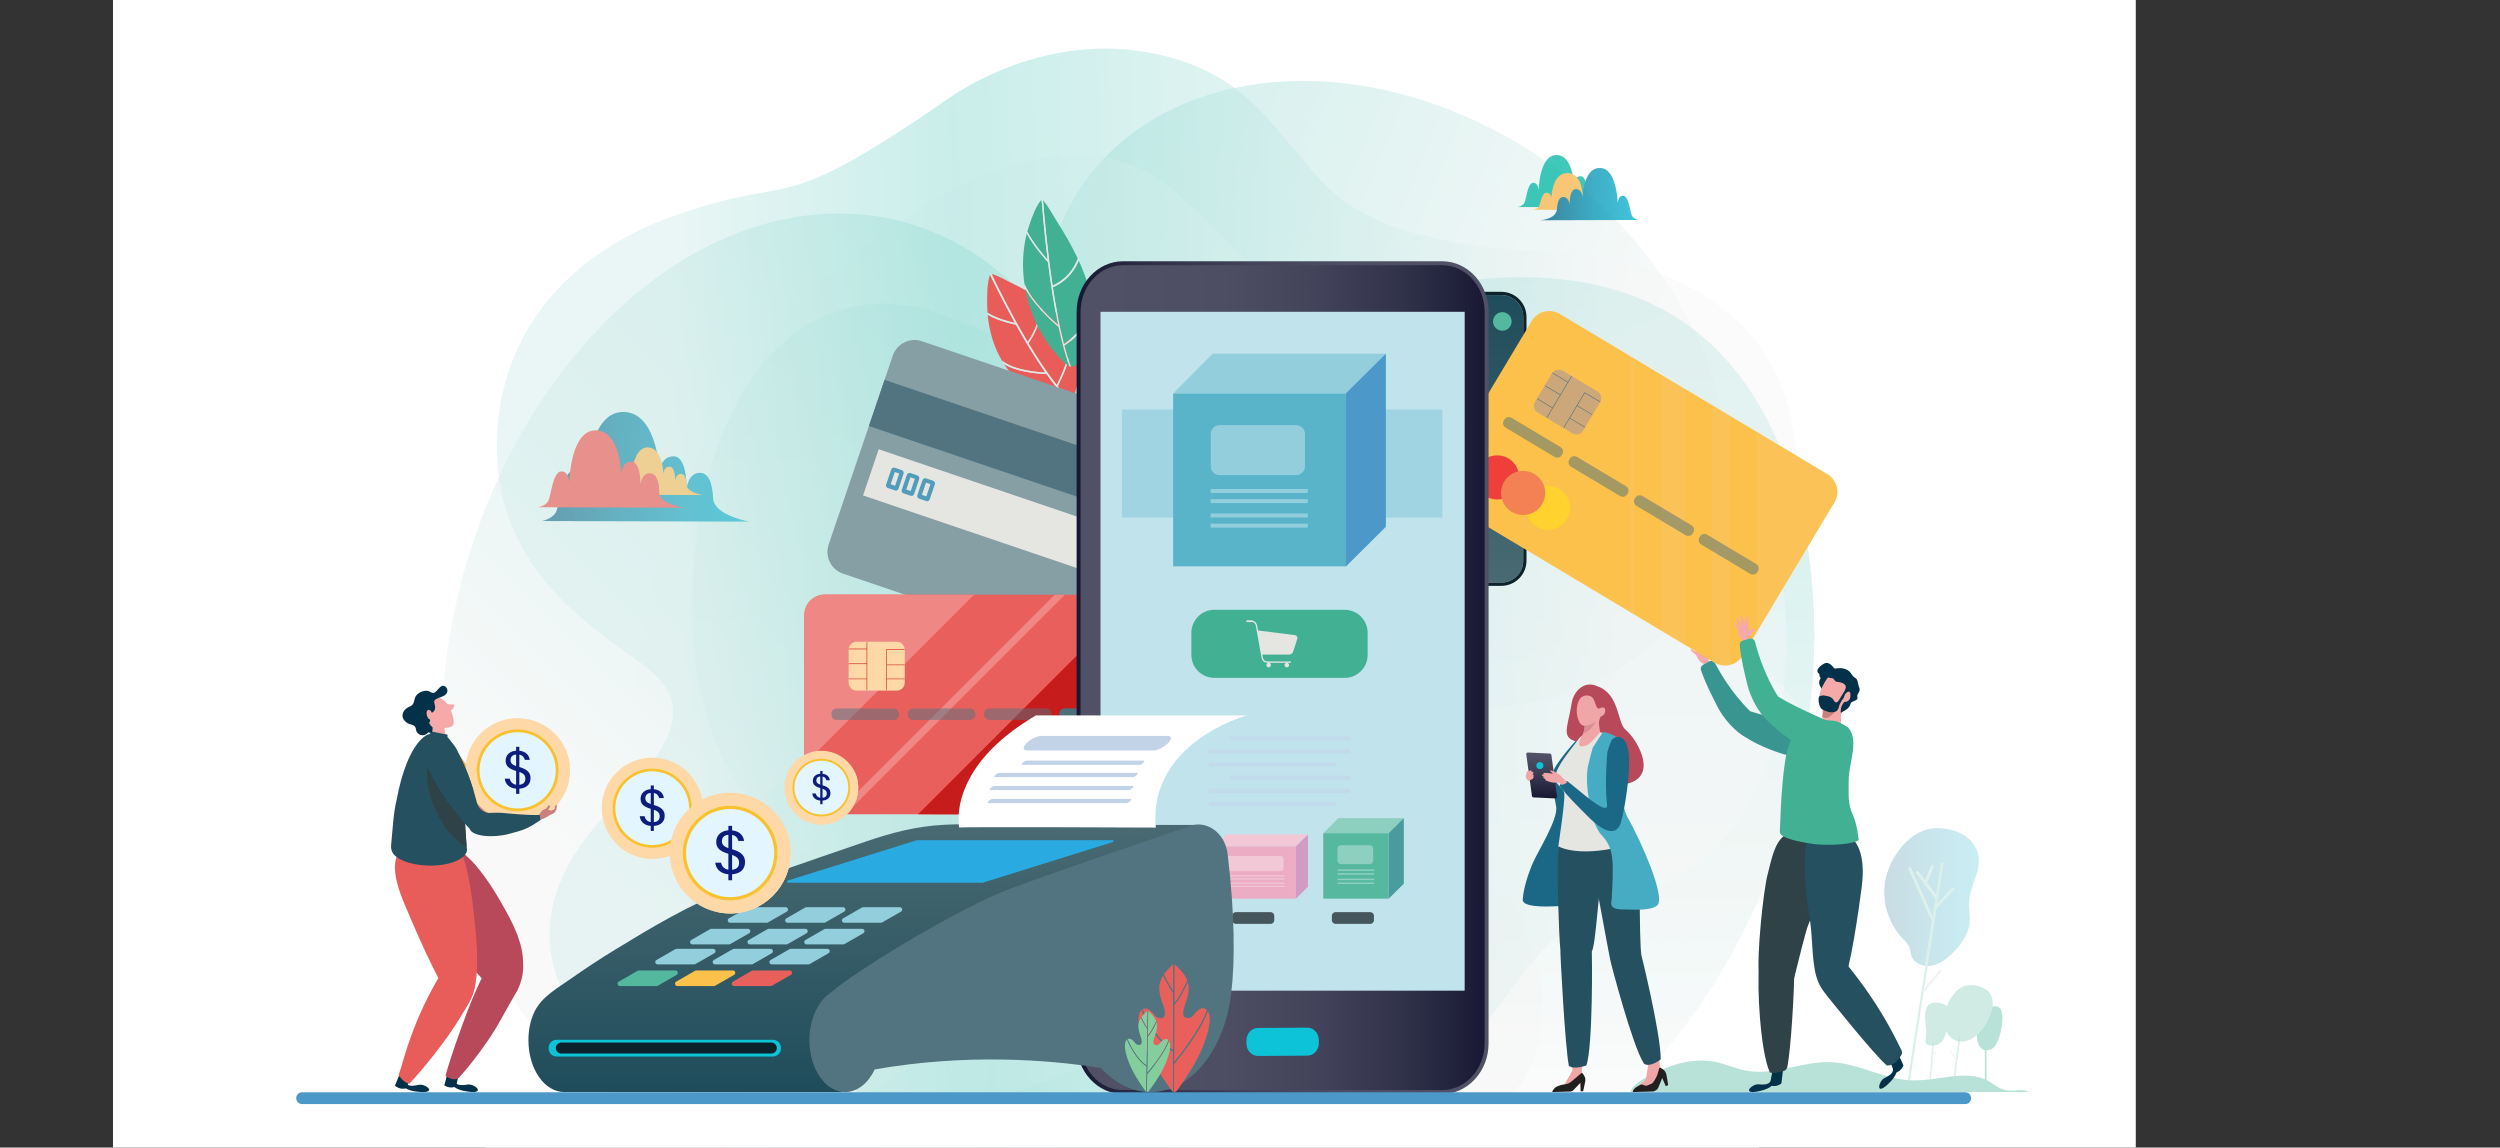 <?xml version="1.0" encoding="utf-8"?>
<!-- Generator: Adobe Illustrator 16.0.0, SVG Export Plug-In . SVG Version: 6.00 Build 0)  -->
<!DOCTYPE svg PUBLIC "-//W3C//DTD SVG 1.1//EN" "http://www.w3.org/Graphics/SVG/1.1/DTD/svg11.dtd">
<svg version="1.1" id="Layer_1" xmlns="http://www.w3.org/2000/svg" xmlns:xlink="http://www.w3.org/1999/xlink" x="0px" y="0px"
	 width="1265.577px" height="580.925px" viewBox="0 0 1265.577 580.925" enable-background="new 0 0 1265.577 580.925"
	 xml:space="preserve">
<rect x="0" y="0" width="1265.577" height="580.925" fill="#333333" stroke="none"/>
<rect x="57.197" y="-70" fill="#FFFFFF" width="1024" height="768"/>
<g opacity="0.65">
	
		<linearGradient id="SVGID_1_" gradientUnits="userSpaceOnUse" x1="598.82" y1="314.871" x2="811.508" y2="102.182" gradientTransform="matrix(0.576 0.89 -1.032 0.243 510.134 -478.712)">
		<stop  offset="0" style="stop-color:#93DAD3"/>
		<stop  offset="0.855" style="stop-color:#F2F2F2"/>
	</linearGradient>
	<path opacity="0.65" fill="url(#SVGID_1_)" d="M785.781,352.913c-83.678,23.047-189.373-26.841-236.076-111.427
		s-16.729-171.84,66.949-194.887C700.332,23.552,806.027,73.44,852.73,158.027C899.433,242.613,869.459,329.867,785.781,352.913z"/>
	<linearGradient id="SVGID_2_" gradientUnits="userSpaceOnUse" x1="634.343" y1="617.785" x2="634.343" y2="140.348">
		<stop  offset="0.145" style="stop-color:#F2F2F2"/>
		<stop  offset="1" style="stop-color:#5ACABF"/>
	</linearGradient>
	<path opacity="0.5" fill="url(#SVGID_2_)" d="M788.667,581.392c0,0-40.364,24.227-76.111,32.429
		c-35.748,8.201-66.862,4.088-91.104-16.209c-24.242-20.297-54.65-96.413-79.214-111.262
		c-24.563-14.85-76.914-28.048-107.368-39.346s-92.652-50.078-83.784-160.054c8.868-109.976,68.971-147.856,123.784-128.262
		c54.813,19.594,84.265,39.813,180.864,5.1c96.599-34.713,199.057-42.423,243.827,58.96
		C944.333,324.132,910.4,497.815,788.667,581.392z"/>
	
		<linearGradient id="SVGID_3_" gradientUnits="userSpaceOnUse" x1="145.751" y1="347.336" x2="716.876" y2="347.336" gradientTransform="matrix(-0.754 0.102 -0.172 -0.524 935.711 616.053)">
		<stop  offset="0.145" style="stop-color:#F2F2F2"/>
		<stop  offset="1" style="stop-color:#5ACABF"/>
	</linearGradient>
	<path opacity="0.5" fill="url(#SVGID_3_)" d="M404.053,388.646c0,0,26.748-17.351,52.463-25.771
		c25.715-8.419,49.818-9.851,71.208-2.008c21.392,7.843,55.968,44.229,76.769,49.18c20.802,4.95,62.314,5.832,87.016,8.242
		c24.702,2.41,77.555,15.564,87.676,74.225s-29.432,85.441-73.779,81.491c-44.348-3.949-69.658-11.151-137.229,18.179
		c-67.571,29.329-143.689,45.182-192.963-2.791C325.939,541.419,324.99,446.482,404.053,388.646z"/>
	<path opacity="0.35" fill="#F2F2F2" d="M411.681,147.242c0,0,36.598-33.966,71.265-51.628
		c34.667-17.662,66.753-22.491,94.658-10.238s71.519,75.088,98.821,82.146c27.304,7.059,82.356,4.815,114.997,6.902
		c32.642,2.087,101.977,21.067,111.728,126.591c9.751,105.524-44.439,157.793-103.063,154.73
		c-58.623-3.062-91.771-13.787-183.315,45.699s-193.588,95.307-255.987,12.803C298.384,431.744,303.088,259.53,411.681,147.242z"/>
	
		<linearGradient id="SVGID_4_" gradientUnits="userSpaceOnUse" x1="239.68" y1="490.599" x2="549.7" y2="180.579" gradientTransform="matrix(0.929 -0.071 -0.071 0.929 55.092 55.09)">
		<stop  offset="0.145" style="stop-color:#F2F2F2"/>
		<stop  offset="1" style="stop-color:#93DAD3"/>
	</linearGradient>
	<path opacity="0.65" fill="url(#SVGID_4_)" d="M572.427,321.434c-7.338,127.133-91.345,238.047-187.635,247.734
		s-168.401-85.52-161.063-212.652c7.337-127.132,91.344-238.047,187.635-247.735C507.654,99.094,579.764,194.301,572.427,321.434z"
		/>
	
		<linearGradient id="SVGID_5_" gradientUnits="userSpaceOnUse" x1="278.962" y1="299.918" x2="919.113" y2="299.918" gradientTransform="matrix(1.036 -0.041 0.04 0.999 -45.863 24.692)">
		<stop  offset="0.137" style="stop-color:#BDE4E0"/>
		<stop  offset="0.357" style="stop-color:#5ACABF"/>
		<stop  offset="0.855" style="stop-color:#F2F2F2"/>
	</linearGradient>
	<path opacity="0.5" fill="url(#SVGID_5_)" d="M480.16,49.887c0,0,41.383-30.96,94.085-24.356
		c52.701,6.604,68.149,37.266,81.095,50.125c12.946,12.858,23.523,47.097,124.87,51.529c101.346,4.432,120.274,62.931,123.806,74.53
		c3.532,11.599,13.624,49.779-11.663,76.661c-25.286,26.883-41.889,34.343-6.76,56.289c35.128,21.944,40.598,53.053,33.902,75.746
		s-28.876,66.792-77.698,63.935c-48.822-2.858-45.979-10.823-65.168,11.868c-19.188,22.691-28.942,47.2-68.035,54.545
		s-69.331-17.618-97.802-10.188c-28.471,7.431-48.847,31.854-62.312,39.733c-13.464,7.88-77.988,20.279-109.106-11.923
		c-31.118-32.201-35.812-23.594-45.494-14.764s-45.867,27.802-85.309-10.187c-39.442-37.988-42.207-80.974,1.841-124.931
		c44.048-43.956,33.518-59.162,10.456-75.488c-23.063-16.325-65.911-44.644-69.11-99.927s28.238-102.595,91.181-124.441
		C405.881,86.796,390.514,111.556,480.16,49.887z"/>
</g>
<rect x="245.659" y="554.144" fill="#FFFFFF" width="644.893" height="119.702"/>
<g opacity="0.42">
	<g opacity="0.5">
		<linearGradient id="SVGID_6_" gradientUnits="userSpaceOnUse" x1="953.869" y1="454.133" x2="1001.755" y2="454.133">
			<stop  offset="0" style="stop-color:#005679"/>
			<stop  offset="0.371" style="stop-color:#007C9C"/>
			<stop  offset="0.781" style="stop-color:#009FBE"/>
			<stop  offset="1" style="stop-color:#00ADCB"/>
		</linearGradient>
		<path fill="url(#SVGID_6_)" d="M954.163,447.19c-1.345,9.924,1.983,20.382,8.817,27.702c1.384,1.483,2.946,2.912,3.637,4.818
			c0.467,1.289,0.494,2.7,0.921,4.003c1.25,3.808,5.782,5.783,9.756,5.256c3.973-0.528,7.418-2.989,10.367-5.703
			c5.009-4.612,9.291-10.645,9.56-17.448c0.117-2.961-0.533-5.91-0.437-8.872c0.271-8.323,6.37-16.137,4.675-24.291
			c-0.9-4.328-3.998-8.008-7.819-10.232c-3.82-2.225-8.305-3.107-12.726-3.204C966.929,418.914,955.875,434.564,954.163,447.19z"/>
		<g>
			<g>
				<polygon fill="#56B89F" points="966.741,548.061 965.611,547.883 982.766,436.572 983.897,436.749 				"/>
				
					<rect x="957.61" y="452.102" transform="matrix(0.406 0.914 -0.914 0.406 991.561 -619.937)" fill="#B9CAD2" width="29.968" height="1.145"/>
				
					<rect x="983.833" y="447.947" transform="matrix(0.732 0.681 -0.681 0.732 573.373 -548.622)" fill="#B9CAD2" width="1.144" height="13.876"/>
				
					<rect x="966.809" y="447.521" transform="matrix(0.604 0.797 -0.797 0.604 743.619 -599.937)" fill="#B9CAD2" width="17.042" height="1.143"/>
				
					<rect x="976.227" y="438.03" transform="matrix(0.925 0.379 -0.379 0.925 240.787 -337.185)" fill="#B9CAD2" width="1.144" height="9.893"/>
				
					<rect x="977.044" y="489.338" transform="matrix(0.777 0.63 -0.63 0.777 531.097 -504.896)" fill="#B9CAD2" width="1.144" height="14.469"/>
			</g>
		</g>
		<path fill="#56B89F" d="M989.417,450.196l-0.838-0.779l-8.178,8.789l3.362-21.457l-1.13-0.177l-2.648,16.896l-4.544-5.999
			l3.63-8.852l-1.058-0.434l-3.373,8.227l-4.133-5.455l-0.911,0.69l10.143,13.391l-1.462,9.327l-11.375-25.615l-1.046,0.465
			l12.095,27.234l-3.523,22.48c0.379,0.058,0.76,0.095,1.142,0.11l4.515-28.812L989.417,450.196z"/>
	</g>
	<path fill="#8DD0BF" d="M975.08,521.915c0.114,1.705-0.106,3.412-0.281,5.111c-0.037,0.352-0.067,0.725,0.09,1.04
		c0.16,0.324,0.489,0.527,0.815,0.685c2.627,1.269,6.11,0.359,7.782-2.03c0.712-1.018,1.101-2.22,1.479-3.401
		c1.935-6.029,5.644-14.539-3.816-15.712C972.338,506.514,974.731,516.716,975.08,521.915z"/>
	<path fill="#56B89F" d="M1007.354,531.416c1.815-0.516,2.998-2.249,3.798-3.959c2.452-5.247,6.042-23.229-5.247-16.685
		C999.809,514.306,997.754,534.138,1007.354,531.416z"/>
	<path fill="#8DD0BF" d="M994.871,499.079c3.47-0.908,7.315-0.26,10.297,1.734c1.244,0.831,2.365,1.922,2.945,3.301
		c3.517,8.348-7.676,26.449-17.889,22.681C979.137,522.703,985.174,501.615,994.871,499.079z"/>
	<g opacity="0.5">
		<g>
			
				<rect x="977.649" y="527.41" transform="matrix(0.997 0.076 -0.076 0.997 43.616 -72.748)" fill="#56B89F" width="0.72" height="19.007"/>
			
				<rect x="979.218" y="531.451" transform="matrix(0.577 0.817 -0.817 0.577 849.261 -574.501)" fill="#B9CAD2" width="0.719" height="3.308"/>
		</g>
	</g>
	<g opacity="0.5">
		<g>
			
				<rect x="989.779" y="524.627" transform="matrix(0.992 0.126 -0.126 0.992 75.905 -120.867)" fill="#56B89F" width="0.857" height="25.92"/>
			
				<rect x="985.648" y="533.767" transform="matrix(0.548 0.837 -0.837 0.548 894.276 -585.588)" fill="#F1D1B6" width="6.035" height="0.858"/>
		</g>
	</g>
	<rect x="1004.757" y="529.387" fill="#56B89F" width="0.858" height="20.283"/>
	<path fill="#56B89F" d="M1027.188,552.833c-0.877-0.481-1.916-0.816-2.942-0.9c-2.887-0.234-5.846,0.537-8.678,0.031
		c-3.663-0.654-6.196-3.238-9.311-4.911c-10.823-5.814-25.236,0.234-38.276-0.128c-14.285-0.396-26.773-8.675-41.051-9.232
		c-14.396-0.562-28.462,6.837-42.547,4.395c-5.657-0.98-10.741-3.492-16.365-4.586c-8.653-1.683-17.91,0.167-25.718,3.587
		c-4.706,2.061-15.661,6.563-16.957,11.745H1027.188z"/>
</g>
<g opacity="0.55">
	
		<linearGradient id="SVGID_7_" gradientUnits="userSpaceOnUse" x1="1732.739" y1="236.304" x2="1837.706" y2="236.304" gradientTransform="matrix(1 0 0 1 -1458.37 0)">
		<stop  offset="0" style="stop-color:#005679"/>
		<stop  offset="0.371" style="stop-color:#007C9C"/>
		<stop  offset="0.781" style="stop-color:#009FBE"/>
		<stop  offset="1" style="stop-color:#00ADCB"/>
	</linearGradient>
	<path fill="url(#SVGID_7_)" d="M274.369,263.75c0,0,5.136-0.963,7.062-4.494c1.926-3.531,3.21-20.544,8.988-21.186
		c5.778-0.643,6.099,8.025,6.099,8.025s0.642-37.557,18.939-37.557c18.297,0,18.618,33.384,18.618,33.384s-1.284-10.272,6.42-10.914
		c7.704-0.643,7.062,16.692,7.062,16.692s0.642-8.346,6.741-8.346c6.099,0,6.535,9.942,6.741,13.161
		c0.535,8.346,18.297,11.556,18.297,11.556L274.369,263.75z"/>
	<path fill="#FBB549" d="M310,250.47c0,0,2.23-0.418,3.066-1.952c0.836-1.533,1.394-8.921,3.903-9.2
		c2.509-0.279,2.648,3.485,2.648,3.485s0.279-16.309,8.225-16.309c7.946,0,8.085,14.497,8.085,14.497s-0.558-4.46,2.788-4.739
		c3.346-0.279,3.067,7.249,3.067,7.249s0.279-3.624,2.927-3.624s2.838,4.317,2.927,5.715c0.232,3.625,7.946,5.018,7.946,5.018
		L310,250.47z"/>
	<path fill="#EE3F3A" d="M272.571,256.783c0,0,3.622-0.679,4.98-3.169c1.358-2.49,2.264-14.487,6.338-14.94
		c4.075-0.453,4.301,5.659,4.301,5.659s0.453-26.485,13.356-26.485c12.903,0,13.129,23.542,13.129,23.542s-0.906-7.244,4.527-7.697
		s4.98,11.771,4.98,11.771s0.453-5.886,4.754-5.886s4.843,7.008,4.754,9.281c-0.258,6.544,12.903,8.149,12.903,8.149
		L272.571,256.783z"/>
</g>
<g opacity="0.75">
	<path fill="#00B5A3" d="M768.337,104.815c0,0,2.448-0.459,3.367-2.143c0.918-1.683,1.53-9.794,4.284-10.1
		c2.755-0.306,2.908,3.826,2.908,3.826s0.306-17.905,9.029-17.905c8.723,0,8.875,15.916,8.875,15.916s-0.611-4.897,3.061-5.203
		c3.673-0.306,3.367,7.958,3.367,7.958s0.306-3.979,3.214-3.979c2.907,0,3.061,4.744,3.214,6.274
		c0.152,1.531,8.723,5.509,8.723,5.509L768.337,104.815z"/>
	<path fill="#FBB549" d="M776.005,106.204c0,0,2.167-0.324,2.979-1.513c0.813-1.189,1.354-6.919,3.792-7.136
		c2.438-0.216,2.573,2.703,2.573,2.703s0.271-12.649,7.991-12.649c7.719,0,7.854,11.244,7.854,11.244s-0.542-3.459,2.709-3.676
		c3.25-0.216,2.979,5.622,2.979,5.622s0.271-2.811,2.845-2.811s2.708,3.352,2.844,4.433s7.72,3.892,7.72,3.892L776.005,106.204z"/>
	<linearGradient id="SVGID_8_" gradientUnits="userSpaceOnUse" x1="779.441" y1="98.27" x2="829.483" y2="98.27">
		<stop  offset="0" style="stop-color:#005679"/>
		<stop  offset="0.247" style="stop-color:#007495"/>
		<stop  offset="0.556" style="stop-color:#0093B3"/>
		<stop  offset="0.818" style="stop-color:#00A6C5"/>
		<stop  offset="1" style="stop-color:#00ADCB"/>
	</linearGradient>
	<path fill="url(#SVGID_8_)" d="M829.483,111.354c0,0-2.448-0.459-3.366-2.142c-0.918-1.684-1.53-9.794-4.285-10.1
		c-2.755-0.306-2.907,3.826-2.907,3.826s-0.307-17.905-9.029-17.905s-8.876,15.916-8.876,15.916s0.612-4.897-3.061-5.203
		s-3.367,7.958-3.367,7.958s-0.306-3.979-3.213-3.979c-2.908,0-3.035,4.747-3.214,6.274c-0.609,5.199-8.724,5.509-8.724,5.509
		L829.483,111.354z"/>
</g>
<g>
	<g>
		<g>
			<path fill="#E85D5A" d="M534.968,194.901c-4.851-6.028-9.792-13.553-14.35-21.17c0.845-1.131,6.973-9.721,7.38-21.136
				c3.241,2.424,6.245,5.136,8.867,8.224c1.984,2.336,3.714,4.928,5.136,7.715C543.35,177.732,536.508,191.869,534.968,194.901z"/>
		</g>
		<g>
			<path fill="#E85D5A" d="M520.237,173.093c-8.646-14.527-15.85-29.244-18.326-34.421c3.131,0.731,6.231,2.721,9.033,4.043
				c3.233,1.527,6.424,3.142,9.504,4.929c2.344,1.359,4.628,2.82,6.811,4.406C527.094,162.913,521.541,171.278,520.237,173.093z"/>
		</g>
		<g>
			<path fill="#E85D5A" d="M514.253,164.322c4.481,8.054,9.657,16.72,14.927,24.219c-2.903-0.091-15.37-0.787-21.967-5.974
				c-4.05-6.875-6.482-14.914-7.225-23.25c5.781,3.467,14.16,5.034,14.248,5.05L514.253,164.322z"/>
		</g>
		<g>
			<path fill="#E85D5A" d="M499.906,158.297c-0.089-1.235-0.144-2.476-0.159-3.719c-0.059-4.788-0.161-10.646,1.414-15.592
				c1.862,3.899,6.575,13.562,12.618,24.48C511.543,162.989,504.636,161.336,499.906,158.297z"/>
		</g>
		<g>
			<path fill="#E85D5A" d="M529.646,189.317l0.018-0.091c3.84,5.408,7.721,10.163,11.41,13.588
				c-1.162,0.362-2.732,0.282-5.024-0.098c-12.325-2.042-21.639-8.984-27.748-18.389
				C516.267,189.211,529.503,189.317,529.646,189.317z"/>
		</g>
		<g>
			<path fill="#E85D5A" d="M542.934,170.5c1.74,3.926,2.88,8.193,3.252,12.671c0.352,4.235,0.027,8.661-1.201,13.046
				c-0.959,3.425-1.667,5.344-3.089,6.226c-2.099-1.918-4.263-4.275-6.449-6.95C536.515,193.454,543.165,180.335,542.934,170.5z"/>
		</g>
		<g>
			<path fill="#E5E5E2" d="M529.665,189.227l-0.018,0.091c-0.143,0-13.379-0.106-21.343-4.99c-0.375-0.578-0.739-1.165-1.09-1.76
				c6.597,5.187,19.063,5.882,21.967,5.974c-5.27-7.499-10.446-16.165-14.927-24.219l-0.016,0.044
				c-0.088-0.016-8.467-1.583-14.248-5.05c-0.03-0.34-0.058-0.68-0.083-1.02c4.73,3.039,11.637,4.692,13.872,5.17
				c-6.043-10.919-10.755-20.581-12.618-24.48c0.046-0.147,0.089-0.296,0.139-0.441c0.204,0.037,0.408,0.079,0.612,0.127
				c2.476,5.177,9.679,19.894,18.326,34.421c1.304-1.815,6.857-10.181,7.023-21.043c0.248,0.18,0.494,0.362,0.738,0.545
				c-0.408,11.415-6.535,20.005-7.38,21.136c4.558,7.617,9.499,15.142,14.35,21.17c1.54-3.033,8.382-17.169,7.034-26.367
				c0.328,0.644,0.638,1.3,0.932,1.965c0.23,9.835-6.419,22.954-7.486,24.993c2.186,2.675,4.35,5.032,6.449,6.95
				c-0.25,0.155-0.522,0.278-0.822,0.372C537.385,199.39,533.505,194.634,529.665,189.227z"/>
		</g>
	</g>
</g>
<g>
	<g>
		<g>
			<path fill="#42B093" d="M538.618,174.153c-2.263-8.722-4.127-18.829-5.631-28.747c1.089-0.406,9.107-3.692,13.094-13.481
				c2.023,4.412,3.75,8.912,5.027,13.477c0.966,3.453,1.633,6.953,1.971,10.411C551.312,164.875,540.912,172.556,538.618,174.153z"
				/>
		</g>
		<g>
			<path fill="#42B093" d="M532.862,144.575c-2.829-18.885-4.354-36.926-4.839-43.231c2.467,2.841,4.506,6.771,6.5,9.903
				c2.302,3.615,4.539,7.278,6.626,11.015c1.588,2.843,3.092,5.733,4.469,8.664C542.016,140.397,534.563,143.887,532.862,144.575z"
				/>
		</g>
		<g>
			<path fill="#42B093" d="M530.495,132.637c1.3,10.251,3.002,21.53,5.158,31.844c-2.474-2.117-13.001-11.472-17.037-20.675
				c-1.303-8.909-0.84-17.709,1.175-25.588c3.88,7.114,10.606,14.373,10.676,14.448L530.495,132.637z"/>
		</g>
		<g>
			<path fill="#42B093" d="M520.044,117.259c0.316-1.152,0.664-2.286,1.047-3.394c1.474-4.266,3.252-9.508,6.184-12.771
				c0.364,4.748,1.351,16.58,3.083,30.455C528.583,129.56,523.155,123.258,520.044,117.259z"/>
		</g>
		<g>
			<path fill="#42B093" d="M535.808,165.493l0.044-0.067c1.589,7.466,3.42,14.384,5.511,19.994c-1.117-0.495-2.446-1.667-4.3-3.609
				c-9.976-10.444-15.796-23.102-18.068-35.687C524.306,156.018,535.685,165.392,535.808,165.493z"/>
		</g>
		<g>
			<path fill="#42B093" d="M553.257,158.2c0.25,4.685-0.126,9.251-1.231,13.464c-1.045,3.984-2.734,7.664-5.189,10.673
				c-1.917,2.35-3.139,3.548-4.646,3.33c-1.199-3.165-2.314-6.763-3.347-10.657C540.413,173.96,550.324,167.043,553.257,158.2z"/>
		</g>
		<g>
			<path fill="#E5E5E2" d="M535.852,165.425l-0.044,0.067c-0.123-0.101-11.501-9.475-16.813-19.369
				c-0.14-0.773-0.266-1.546-0.379-2.318c4.036,9.203,14.563,18.559,17.037,20.675c-2.156-10.314-3.858-21.592-5.158-31.844
				l-0.028,0.028c-0.07-0.076-6.796-7.334-10.676-14.448c0.082-0.321,0.167-0.64,0.254-0.958c3.11,5.999,8.539,12.301,10.313,14.29
				c-1.732-13.875-2.719-25.707-3.083-30.455c0.087-0.097,0.171-0.198,0.261-0.292c0.164,0.175,0.326,0.356,0.487,0.541
				c0.486,6.306,2.01,24.347,4.839,43.231c1.702-0.688,9.154-4.178,12.756-13.649c0.156,0.333,0.311,0.666,0.463,0.999
				c-3.986,9.789-12.005,13.075-13.094,13.481c1.504,9.918,3.369,20.025,5.631,28.747c2.293-1.597,12.694-9.277,14.46-18.34
				c0.079,0.799,0.136,1.595,0.178,2.388c-2.933,8.843-12.844,15.76-14.414,16.811c1.033,3.894,2.148,7.492,3.347,10.657
				c-0.265-0.039-0.539-0.121-0.827-0.249C539.272,179.809,537.441,172.891,535.852,165.425z"/>
		</g>
	</g>
</g>
<g>
	<path fill="#869FA5" d="M426.754,290.397l167.055,56.707c6.071,2.062,12.665-1.189,14.726-7.262l32.478-95.675
		c2.062-6.072-1.19-12.665-7.262-14.726l-167.055-56.708c-6.072-2.061-12.665,1.19-14.726,7.262l-32.478,95.676
		C417.432,281.744,420.683,288.336,426.754,290.397z"/>
	<path fill="#527480" d="M447.795,192.296c-2.662,7.842-5.285,15.568-7.936,23.377c63.065,21.408,125.97,42.761,189.042,64.171
		c2.639-7.771,5.261-15.495,7.937-23.377C573.911,235.106,510.946,213.733,447.795,192.296z"/>
	<path fill="#E5E5E2" d="M444.83,227.437c-2.662,7.843-5.285,15.568-7.936,23.378c57.087,19.378,114.028,38.707,171.12,58.087
		c2.638-7.771,5.26-15.495,7.936-23.377C558.989,266.189,501.994,246.842,444.83,227.437z"/>
	<g>
		<path fill="#509CBA" d="M464.417,250.64l2.571-7.574c0.261-0.769,1.09-1.148,1.842-0.893l3.483,1.182
			c0.753,0.256,1.179,1.062,0.918,1.83l-2.571,7.574c-0.261,0.769-0.984,1.148-1.737,0.893l-3.671-1.246
			C464.499,252.149,464.157,251.408,464.417,250.64z M466.681,250.515l2.26,0.767l2.104-6.197l-2.26-0.768L466.681,250.515z"/>
		<path fill="#509CBA" d="M456.509,247.955l2.571-7.575c0.261-0.768,1.09-1.148,1.842-0.893l3.483,1.183
			c0.753,0.256,1.179,1.062,0.918,1.83l-2.571,7.574c-0.261,0.769-0.984,1.148-1.737,0.893l-3.671-1.246
			C456.59,249.465,456.248,248.724,456.509,247.955z M458.772,247.831l2.26,0.767l2.104-6.196l-2.26-0.768L458.772,247.831z"/>
		<path fill="#509CBA" d="M448.6,245.271l2.571-7.575c0.261-0.768,1.09-1.148,1.842-0.893l3.483,1.183
			c0.753,0.255,1.179,1.062,0.918,1.83l-2.571,7.574c-0.261,0.769-0.984,1.148-1.737,0.893l-3.671-1.247
			C448.681,246.78,448.339,246.039,448.6,245.271z M450.863,245.146l2.26,0.767l2.104-6.197l-2.26-0.767L450.863,245.146z"/>
	</g>
</g>
<g>
	<g>
		<linearGradient id="SVGID_9_" gradientUnits="userSpaceOnUse" x1="755.217" y1="294.928" x2="755.217" y2="149.382">
			<stop  offset="0" style="stop-color:#496A72"/>
			<stop  offset="1" style="stop-color:#1F4C5B"/>
		</linearGradient>
		<path fill="url(#SVGID_9_)" d="M739.325,294.928h20.703c6.121,0,11.083-4.962,11.083-11.083v-123.38
			c0-6.121-4.962-11.083-11.083-11.083h-20.703V294.928z"/>
		<path fill="#0C232B" d="M739.325,149.382h20.703c6.121,0,11.083,4.962,11.083,11.083v123.38c0,6.121-4.962,11.083-11.083,11.083
			h-20.703V149.382 M737.675,147.732v1.65v145.546v1.65h1.649h20.703c7.021,0,12.732-5.712,12.732-12.733v-123.38
			c0-7.021-5.712-12.733-12.732-12.733h-20.703H737.675L737.675,147.732z"/>
	</g>
	<circle fill="#54B89E" cx="760.531" cy="162.726" r="4.706"/>
</g>
<g>
	<g>
		<path fill="#E95F5C" d="M575.38,412.277l-157.864-0.084c-5.738-0.003-10.387-4.656-10.384-10.394l0.048-90.413
			c0.003-5.738,4.657-10.387,10.395-10.383l157.864,0.084c5.737,0.003,10.386,4.657,10.383,10.395l-0.048,90.412
			C585.772,407.631,581.118,412.281,575.38,412.277z"/>
		<path fill="#EF8784" d="M493.13,301.043l-75.555-0.04c-5.738-0.003-10.392,4.646-10.395,10.383l-0.041,75.646
			C435.804,358.37,464.467,329.707,493.13,301.043z"/>
		<polygon fill="#EF8784" points="539.078,301.068 533.917,301.065 422.787,412.196 427.947,412.199 		"/>
		<path fill="#C61C1C" d="M575.166,301.79c-15.287,15.286-30.574,30.573-45.861,45.86l-64.571,64.57l106.646,0.057
			c5.737,0.004,10.392-4.646,10.395-10.383l0.048-90.412C581.826,307.059,579.059,303.291,575.166,301.79z"/>
		<g>
			<path fill="#FED8A7" d="M454.007,349.606l-20.414-0.011c-2.21-0.001-4.001-1.794-4-4.005l0.009-16.72
				c0.001-2.21,1.794-4.001,4.004-4l20.415,0.011c2.21,0.001,4.001,1.794,4,4.005l-0.009,16.72
				C458.011,347.816,456.218,349.607,454.007,349.606z"/>
			<g>
				<polygon fill="#C61C1C" points="438.732,324.94 438.73,328.391 429.682,328.386 429.682,328.667 438.73,328.671 
					438.727,335.878 429.678,335.874 429.678,336.155 438.727,336.16 438.723,343.553 429.673,343.548 429.673,343.83 
					438.722,343.833 438.72,349.437 439,349.438 439.013,324.94 				"/>
				<rect x="449.03" y="336.449" fill="#C61C1C" width="8.888" height="0.28"/>
				<polygon fill="#C61C1C" points="457.915,343.844 457.915,343.563 448.959,343.559 448.967,328.865 457.922,328.87 
					457.923,328.588 448.687,328.583 448.679,343.558 448.612,343.558 448.612,343.839 448.679,343.839 448.676,349.443 
					448.957,349.443 448.959,343.839 				"/>
			</g>
		</g>
	</g>
	<g>
		<path opacity="0.5" fill="#527480" d="M452.45,364.459l-28.898,0.009c-1.463,0.001-2.649-1.185-2.649-2.647v-0.519
			c0-1.463,1.185-2.648,2.647-2.649l28.898-0.009c1.463-0.001,2.649,1.185,2.649,2.647l0,0.519
			C455.098,363.273,453.913,364.458,452.45,364.459z"/>
		<path opacity="0.5" fill="#527480" d="M491.064,364.447l-28.898,0.01c-1.463,0-2.649-1.186-2.649-2.647v-0.52
			c0-1.462,1.185-2.648,2.647-2.648l28.898-0.01c1.463,0,2.649,1.185,2.649,2.647v0.519
			C493.713,363.26,492.527,364.447,491.064,364.447z"/>
		<path opacity="0.5" fill="#527480" d="M529.679,364.434l-28.898,0.01c-1.463,0-2.649-1.185-2.649-2.647v-0.519
			c0-1.463,1.185-2.649,2.647-2.649l28.898-0.01c1.463,0,2.649,1.186,2.649,2.647l0,0.519
			C532.328,363.248,531.142,364.434,529.679,364.434z"/>
		<path fill="#4B6F7B" d="M567.829,364.422l-28.898,0.009c-1.463,0.001-2.649-1.185-2.649-2.647v-0.519
			c0-1.463,1.185-2.648,2.647-2.649l28.898-0.009c1.462-0.001,2.649,1.185,2.649,2.647v0.519
			C570.477,363.236,569.292,364.421,567.829,364.422z"/>
	</g>
</g>
<g>
	<path fill="#F6A9A9" d="M865.261,334.99c0,0-0.576-0.963-0.373-1.359c0.202-0.396,0.962-2.14,0.962-2.14l0.088-0.74
		c0,0,0.973-1.16,1.136-1.383c0.162-0.224,0.361-0.598-0.196-0.624c-0.559-0.025-1.419,0.404-1.795,0.871s-0.781,0.671-0.901,0.694
		c0,0-0.864-1.38-1.176-1.695c0,0-0.766-2.411-1.174-3.378s-0.635-1.487-0.925-1.434c-0.291,0.054-0.373,0.713-0.099,1.8
		c0.207,0.817,0.517,2.012,0.641,2.567c0.017,0.074-0.081,0.117-0.125,0.056c-0.465-0.653-1.706-2.396-2.016-2.817
		c-0.383-0.521-1.003-1.336-1.333-1.123s0.597,2.063,1.016,2.896c0.275,0.549,0.626,1.168,0.833,1.527
		c0.028,0.049-0.035,0.099-0.076,0.06c-0.568-0.544-1.937-1.842-2.375-2.163c-0.559-0.41-0.879-0.462-1.004-0.319
		c-0.124,0.142,0.166,0.883,0.599,1.462c0.342,0.458,1.462,1.763,1.916,2.289c0.038,0.044-0.014,0.108-0.065,0.079
		c-0.466-0.261-1.435-0.807-1.852-1.064c-0.558-0.345-1.005-0.514-1.171-0.25s0.953,1.278,1.379,1.651
		c0.427,0.373,1.458,1.11,1.458,1.11s0.996,2.147,1.503,2.749c0.506,0.601,0.853,1.098,2.321,1.787
		c0.185,0.42,0.479,1.459,0.479,1.459l3.005-1.32L865.261,334.99z"/>
	<path fill="#399590" d="M862.046,336.618l3.164-1.761c1.074-0.598,2.428-0.2,3.003,0.888c1.479,2.802,4.101,7.432,7.255,11.839
		c1.645,2.299,5.092,7.102,10.518,12.48c11.356,3.809,33.266,7.205,33.266,7.205c5.892,1.457,9.737,5.854,8.534,10.418l-0.402,1.53
		c-1.203,4.564-6.955,7.083-12.847,5.626l-5.084-1.258c-0.028-0.007-0.055-0.016-0.082-0.023
		c-9.684-2.292-19.251-6.138-25.552-10.246l-0.006,0.002c-5.218-2.767-11.249-9.341-14.516-15.828l-2.173-4.317
		c-0.011-0.021-0.02-0.043-0.03-0.064c-2.729-5.327-5.036-10.855-6.041-14.009C860.75,338.143,861.169,337.106,862.046,336.618z"/>
	<g>
		<path fill="#F6A9A9" d="M922.355,362.999c0,0,4.116,6.871,9.568,3.631l0.178-5.71l1.107-3.723l-10.415,0.006
			C922.793,357.203,923.969,359.101,922.355,362.999z"/>
		<path fill="#CC7F7F" d="M928.963,360.429c-1.106,0.988-2.771,2.883-4.326,3.014c-0.783,0.065-1.558-0.101-2.159-0.65
			c0.479-2.882,0.315-5.59,0.315-5.59l9.378-0.244C931.289,358.273,930.151,359.369,928.963,360.429z"/>
		<path fill="#023149" d="M922.299,348.823c0,0-1.195-1.539-1.359-2.978c-0.163-1.438,0.769-2.527,0.769-2.527
			s-1.507-1.723,0.009-2.806s7.844,1.074,7.844,1.074L922.299,348.823z"/>
		<path fill="#F6A9A9" d="M924.967,343.457c-6.121,8.809-4.157,14.513-2.714,15.429c3.037,1.926,10.358,0.025,13.181-3.672
			c2.823-3.698,2.64-8.583-0.41-10.912C931.974,341.973,927.622,339.636,924.967,343.457z"/>
		<path fill="#023149" d="M922.486,336.509c1.282-0.885,3.03-2.09,5.854,1.586c0.683,0.888,2.141-0.324,4.862,0.329
			c4.206,1.008,3.573,3.381,5.92,4.722c1.598,0.912,1.077,2.295,2.173,5.226c0.707,1.89-1.493,2.788-1.032,4.557
			c0.539,2.068-3.036,1.801-3.354,3.121c-0.756,3.155-3.765,3.784-4.886,4.803c-0.333,0.303-0.146-1.352-0.119-1.8
			c0.12-2.01,1.756-3.613,1.756-3.7c0.883,0.045,3.083-0.26,3.085-3.576c0.003-3.572-2.929-0.22-2.929-0.22
			s-0.157-1.739,0.349-2.758c1.024-2.063-1.094-3.374-4.229-3.651c-1.356-0.12-1.411-1.872-2.532-1.854
			c-1.848,0.028-3.235-1.316-4.542-0.773c-0.697,0.29-1.314-0.882-1.884-1.31C918.993,339.718,920.333,337.997,922.486,336.509z"/>
		<path fill="#023149" d="M920.893,352.596c0,0,1.401-0.718,2.389-0.517c0.988,0.201,3.771,0.279,4.811,2.135
			s1.74,1.496,2.438,0.785c0.696-0.711,3.009-5.347,3.815-5.672s-1.085,4.096-1.085,4.096s-0.818,0.905-1.197,1.719
			c-0.38,0.814-0.866,1.418-1.051,2.353s-0.84,2.244-1.471,2.567s-2.35,0.939-4.646,0.082c-2.298-0.857-3.039-1.097-3.601-2.622
			C920.734,355.996,920.313,354.398,920.893,352.596z"/>
	</g>
	<g>
		<g>
			<path fill="#023149" d="M959.86,531.247l3.734,8.088c0,0-1.23,3.441-4.526,3.744l-3.167-8.072
				C955.901,535.006,959.846,530.971,959.86,531.247z"/>
			<path fill="#023149" d="M957.153,537.842c0,0,1.653,2.656,1.048,4.34c-0.606,1.683-2.03,2.426-4.269,3.604
				c-2.896,1.524-4.325,8.115,0.598,4.12c0.729-0.592,4.693-3.954,5.506-6.992c0.396-1.479-1.099-3.258-1.766-3.582L957.153,537.842
				z"/>
		</g>
	</g>
	<g>
		<g>
			<path fill="#023149" d="M902.85,539.65l-1.064,8.844c0,0-2.853,2.285-5.817,0.814l1.537-8.534
				C897.505,540.774,902.982,539.408,902.85,539.65z"/>
			<path fill="#023149" d="M897.084,543.845c0,0,0.015,3.129-1.384,4.244c-1.399,1.115-3.001,1.001-5.525,0.829
				c-3.265-0.221-7.938,4.641-1.651,3.821c0.931-0.121,6.069-0.904,8.354-3.064c1.112-1.052,0.773-3.35,0.376-3.977L897.084,543.845
				z"/>
		</g>
	</g>
	<path fill="#255060" d="M955.202,539.383c-6.179-5.048-30.287-35.255-30.287-35.255c-4.602-5.714-4.913-10.335-2.092-12.604
		l0.945-0.761c2.82-2.27,11.283-2.404,11.305-2.377c16.491,20.261,23.743,35.663,27.512,43.267c0.408,0.825,0.366,1.804-0.127,2.582
		C961.218,536.192,958.557,539.614,955.202,539.383z"/>
	<path fill="#2E4247" d="M894.721,443.086c2.307-9.016,3.564-16.196,8.597-20.128c0,0,27.878,4.273,27.878,4.274
		c2.681,11.521-8.17,20.746-15.927,41.294c-1.335,3.535-4.928,18.136-6.919,26.208c-1.945,7.881-8.862,10.18-12.161,8.911
		c-5.451-2.097-5.654-7.986-5.766-9.121C889.27,482.784,892.708,450.955,894.721,443.086z"/>
	<path fill="#2E4247" d="M895.933,542.843c-5.052-11.309-6.401-44.806-5.458-51.253c0,0,17.845-1.188,17.844-1.157
		c0.033,11.07-1.653,40.017-3.47,49.569c-0.206,1.083-1.004,1.954-2.068,2.244C900.682,542.821,897.223,543.588,895.933,542.843z"/>
	<path fill="#255060" d="M914.22,428.69c1.796-9.178,33.337-18.469,28.216,20.543c-1.177,8.96-5.754,42.71-9.625,48.752
		c-1.531,2.39-8.697,5.127-9.339,4.193c-0.577-0.839-1.864-2.408-2.962-4.927c-3.43-7.873-2.785-21.565-4.14-30.61
		C915.247,459.132,912.154,439.25,914.22,428.69z"/>
	<path fill="#C080B1" d="M915.14,367.564c1.726-0.324,3.376-1.303,4.874-2.638l-0.109,1.553l-3.415,6.587l-2.98-5.388
		C914.037,367.697,914.577,367.67,915.14,367.564z"/>
	<path fill="#42B093" d="M905.058,378.73c3.43-11.884,15.447-14.334,16.992-14.343c0,0,6.6,0.338,8.055,0.889
		c0,0,3.949,1.692,5.769,3.297c5.3,6.619,0,17.95,0,26.073s-0.572,12.145,2.234,18.225c2.049,4.44,2.868,12.434,2.806,12.472
		c-4.639,2.835-19.228,2.509-23.124,1.895c-5.093-0.802-16.889-2.694-16.784-6.104C901.464,406.06,902.639,387.112,905.058,378.73z"
		/>
	<g>
		<g>
			<path fill="#FCC14B" d="M867.959,335.441l-135.444-81.09c-4.923-2.948-6.524-9.328-3.577-14.25l46.442-77.572
				c2.947-4.923,9.327-6.524,14.25-3.577l135.445,81.091c4.923,2.947,6.524,9.327,3.577,14.25l-46.442,77.572
				C879.262,336.787,872.882,338.388,867.959,335.441z"/>
			<polygon opacity="0.2" fill="#F7CF89" points="827.409,181.569 825.077,180.172 825.077,309.767 827.409,311.164 			"/>
			<polygon opacity="0.2" fill="#F7CF89" points="853.099,196.95 841.211,189.832 841.211,319.426 853.099,326.544 			"/>
			<path opacity="0.2" fill="#F7CF89" d="M875.663,212.606c0-0.724,0.1-1.382,0.268-1.988l-9.029-5.406v129.594l1.059,0.634
				c2.41,1.443,5.168,1.789,7.703,1.196V212.606z"/>
			<path opacity="0.2" fill="#F7CF89" d="M925.076,240.042l-35.611-21.32v101.026l39.188-65.456
				C931.6,249.369,929.999,242.989,925.076,240.042z"/>
			<g>
				<path fill="#CCA77A" d="M795.955,219.362l-17.516-10.486c-1.896-1.136-2.513-3.594-1.378-5.49l8.589-14.345
					c1.136-1.896,3.593-2.513,5.49-1.378l17.515,10.486c1.896,1.135,2.514,3.593,1.378,5.49l-8.588,14.345
					C800.309,219.881,797.851,220.498,795.955,219.362z"/>
				<g>
					<polygon fill="#4B6F7B" points="795.503,190.353 793.731,193.314 785.967,188.666 785.823,188.906 793.586,193.555 
						789.884,199.738 782.121,195.09 781.977,195.331 789.741,199.979 785.943,206.323 778.178,201.675 778.035,201.916 
						785.798,206.563 782.92,211.372 783.161,211.516 795.745,190.497 					"/>
					
						<rect x="797.734" y="207.776" transform="matrix(-0.858 -0.514 0.514 -0.858 1383.618 798.378)" fill="#4B6F7B" width="8.888" height="0.281"/>
					<polygon fill="#4B6F7B" points="802.265,216.422 802.41,216.181 794.726,211.582 802.274,198.974 809.958,203.574 
						810.101,203.333 802.177,198.589 794.485,211.437 794.427,211.403 794.284,211.644 794.34,211.678 791.462,216.486 
						791.704,216.63 794.582,211.822 					"/>
				</g>
			</g>
			<circle fill="#FFD22E" cx="783.646" cy="257.071" r="11.164"/>
			<circle fill="#EE3F3A" cx="757.918" cy="241.686" r="11.164"/>
			<circle fill="#F48154" cx="771.054" cy="249.541" r="11.164"/>
		</g>
		<g opacity="0.5">
			<path fill="#4B6F7B" d="M786.995,231.311l-24.807-14.823c-1.256-0.75-1.665-2.376-0.915-3.632l0.267-0.445
				c0.75-1.256,2.376-1.666,3.632-0.915l24.807,14.823c1.255,0.75,1.665,2.376,0.915,3.632l-0.267,0.445
				C789.876,231.651,788.25,232.061,786.995,231.311z"/>
			<path fill="#4B6F7B" d="M820.143,251.118l-24.808-14.823c-1.255-0.75-1.665-2.376-0.915-3.632l0.267-0.445
				c0.75-1.256,2.376-1.666,3.632-0.915l24.807,14.823c1.256,0.75,1.665,2.376,0.915,3.632l-0.266,0.445
				C823.024,251.458,821.398,251.868,820.143,251.118z"/>
			<path fill="#4B6F7B" d="M853.291,270.925l-24.807-14.823c-1.256-0.75-1.666-2.376-0.915-3.632l0.266-0.445
				c0.75-1.255,2.377-1.665,3.632-0.915l24.808,14.823c1.255,0.75,1.665,2.376,0.914,3.632l-0.266,0.445
				C856.172,271.266,854.546,271.675,853.291,270.925z"/>
			<path fill="#4B6F7B" d="M886.039,290.494l-24.807-14.823c-1.256-0.75-1.665-2.376-0.915-3.632l0.266-0.445
				c0.751-1.256,2.377-1.666,3.633-0.915l24.807,14.823c1.256,0.75,1.665,2.376,0.915,3.632l-0.267,0.445
				C888.92,290.834,887.294,291.244,886.039,290.494z"/>
		</g>
	</g>
	<path fill="#F6A9A9" d="M885.387,323.963c0,0-0.288-1.085,0.017-1.41c0.305-0.324,1.516-1.791,1.516-1.791l0.289-0.687
		c0,0,1.255-0.847,1.473-1.017c0.219-0.169,0.513-0.475-0.017-0.653s-1.475-0.003-1.965,0.342s-0.937,0.43-1.059,0.419
		c0,0-0.449-1.565-0.662-1.954c0,0-0.069-2.529-0.195-3.571c-0.125-1.042-0.199-1.604-0.493-1.633
		c-0.295-0.028-0.556,0.583-0.591,1.703c-0.027,0.842-0.06,2.076-0.094,2.644c-0.004,0.076-0.11,0.091-0.135,0.019
		c-0.267-0.755-0.979-2.773-1.16-3.264c-0.224-0.606-0.595-1.561-0.971-1.447s0.004,2.147,0.176,3.063
		c0.114,0.603,0.279,1.296,0.38,1.699c0.013,0.055-0.062,0.085-0.09,0.036c-0.396-0.681-1.353-2.305-1.686-2.735
		c-0.424-0.548-0.718-0.687-0.876-0.584c-0.159,0.102-0.085,0.895,0.171,1.571c0.202,0.535,0.918,2.097,1.21,2.728
		c0.024,0.054-0.044,0.101-0.085,0.059c-0.376-0.379-1.157-1.171-1.486-1.534c-0.44-0.485-0.824-0.771-1.057-0.563
		c-0.231,0.207,0.563,1.491,0.87,1.968s1.095,1.471,1.095,1.471s0.364,2.338,0.686,3.056c0.32,0.718,0.517,1.291,1.737,2.359
		c0.062,0.454,0.059,1.534,0.059,1.534l3.252-0.439L885.387,323.963z"/>
	<path fill="#42B093" d="M880.691,326.504c-0.076-1.001,0.571-1.914,1.537-2.187l3.484-0.985c1.184-0.334,2.409,0.365,2.718,1.556
		c0.795,3.067,2.279,8.177,4.334,13.192c1.07,2.615,3.314,8.08,7.355,14.563c10.173,6.321,30.717,14.675,30.717,14.675
		c5.398,2.775,8.128,7.939,5.906,12.104l-0.745,1.396c-2.222,4.164-8.398,5.291-13.797,2.516l-4.657-2.395
		c-0.025-0.013-0.049-0.028-0.074-0.042c-8.896-4.461-17.32-10.406-22.506-15.855l-0.006,0.002
		c-4.44-3.895-8.795-11.682-10.479-18.747l-1.121-4.701c-0.005-0.023-0.009-0.046-0.015-0.069
		C881.914,335.715,880.942,329.804,880.691,326.504z"/>
</g>
<g>
	<g>
		<g>
			<g>
				<g>
					<g>
						<linearGradient id="SVGID_10_" gradientUnits="userSpaceOnUse" x1="752.563" y1="343.043" x2="546.016" y2="343.043">
							<stop  offset="0" style="stop-color:#171733"/>
							<stop  offset="0.04" style="stop-color:#1D1D38"/>
							<stop  offset="0.224" style="stop-color:#33344C"/>
							<stop  offset="0.423" style="stop-color:#43445B"/>
							<stop  offset="0.644" style="stop-color:#4D4E63"/>
							<stop  offset="0.933" style="stop-color:#505166"/>
						</linearGradient>
						<path fill="url(#SVGID_10_)" d="M568.542,552.829l161.484,0.005c12.39,0,22.527-11.064,22.527-24.588l0.009-370.397
							c0.001-13.524-10.136-24.589-22.525-24.589l-161.485-0.005c-12.39,0-22.527,11.064-22.527,24.588l-0.009,370.398
							C546.016,541.763,556.153,552.828,568.542,552.829z"/>
						<linearGradient id="SVGID_11_" gradientUnits="userSpaceOnUse" x1="545.016" y1="343.043" x2="753.563" y2="343.043">
							<stop  offset="0" style="stop-color:#171733"/>
							<stop  offset="0.04" style="stop-color:#1D1D38"/>
							<stop  offset="0.224" style="stop-color:#33344C"/>
							<stop  offset="0.423" style="stop-color:#43445B"/>
							<stop  offset="0.644" style="stop-color:#4D4E63"/>
							<stop  offset="0.933" style="stop-color:#505166"/>
						</linearGradient>
						<path fill="url(#SVGID_11_)" d="M730.03,553.833c-0.002,0-0.002,0-0.002,0l-161.485-0.004
							c-12.973-0.001-23.527-11.48-23.526-25.589l0.009-370.398c0-14.109,10.555-25.588,23.527-25.588l161.485,0.005
							c12.973,0,23.525,11.479,23.525,25.589l-0.01,370.398c0,6.791-2.442,13.198-6.879,18.041
							C742.215,551.153,736.303,553.833,730.03,553.833z M568.542,551.829l161.485,0.004c0,0,0,0,0.002,0
							c5.707,0,11.094-2.449,15.17-6.897c4.098-4.473,6.354-10.399,6.354-16.689l0.01-370.398c0-13.006-9.655-23.588-21.525-23.589
							l-161.485-0.005c-11.87,0-21.527,10.582-21.527,23.588l-0.009,370.398C547.016,541.246,556.672,551.828,568.542,551.829
							L568.542,551.829z"/>
					</g>
					
						<rect x="557.117" y="157.846" transform="matrix(-1 -3.186067e-005 3.186067e-005 -1 1298.569 659.379)" fill="#C1E3EC" width="184.346" height="343.666"/>
				</g>
			</g>
		</g>
		<g>
			<g>
				<g>
					<g>
						<path fill="#0DC3D8" d="M661.784,520.22l-25.047,0.168c-3.199,0.021-5.786,2.88-5.767,6.371l0.009,1.509
							c0.02,3.492,2.638,6.315,5.837,6.294l25.047-0.168c3.199-0.021,5.786-2.879,5.767-6.371l-0.009-1.509
							C667.601,523.023,664.983,520.199,661.784,520.22L661.784,520.22z"/>
					</g>
				</g>
			</g>
		</g>
	</g>
</g>
<g>
	<path fill="#CC7F7F" d="M276.168,401.062c-0.69,0.108-1.327,0.787-1.664,0.783c-0.242-0.003-0.519-0.052-0.773-0.11
		c-0.04,0.004-0.077,0.018-0.117,0.02c-1.182,0.077-2.405,0.146-3.438,0.371c-0.066,0.039-0.133,0.078-0.2,0.115
		c-0.796,0.901-1.501,2.4-1.501,2.4l-1.244,0.292l1.564,2.242c0,0,0.601-0.325,1.586-0.73c1.183-0.485,3.288-1.977,3.288-1.977
		l2.349-1.421c0.179-0.108,0.325-0.264,0.421-0.449l0.684-1.315c0.046-0.089,0.074-0.186,0.081-0.285l0.163-2.108
		C276.183,398.77,276.168,401.062,276.168,401.062z"/>
	<path fill="#CC7F7F" d="M268.881,404.528c-2.063-0.318-7.023-0.744-12.795-0.314c-0.02,0.001-0.039,0.002-0.058,0.003l-3.949,0.271
		c-1.371,0.094-2.75,0.31-4.056,0.619c-1.097,0.26-2.216-0.3-2.689-1.323c-0.418-0.901-0.896-1.888-1.425-2.938
		c-1.914,2.854-4.341,5.302-6.881,7.65c1.353,1.114,2.561,2.048,3.544,2.757l0.001,0.01c0.377,2.781,6.917,3.186,12.692,1.464
		l3.843-1.145c0.019-0.006,0.037-0.013,0.056-0.019c5.789-1.688,10.312-3.837,12.088-4.846L268.881,404.528z"/>
	<g>
		<path fill="#023149" d="M227.711,539.051l-2.797,10.401c0,0,3.088,2.123,6.01,0.396l1.979-9.281
			C232.903,540.568,227.557,538.814,227.711,539.051z"/>
		<path fill="#023149" d="M230.581,544.66c0,0-0.989,2.889,0.525,3.924s3.144,0.798,5.711,0.434c3.322-0.471,8.465,4.15,1.975,3.784
			c-0.96-0.055-6.274-0.471-8.772-2.508c-1.216-0.992-1.042-3.368-0.682-4.038L230.581,544.66z"/>
	</g>
	<path fill="#B8495A" d="M237.639,434.669c-6.687-6.553-14.105-10.01-20.94-4.49c0,0-1.938,1.565-1.94,1.566
		c-9.935,8.022,17.406,49.033,22.834,56.168c6.906,9.077,19.377,21.111,23.284,14.997c4.539-7.104,3.947-13.743,3.947-14.997
		c0-10.063-4.495-19.133-9.01-27.285C252.061,453.851,245.334,442.209,237.639,434.669z"/>
	<path fill="#B8495A" d="M232.331,545.566c5.21-5.69,15.475-18.607,21.573-30.088c0.016-0.029,0.034-0.057,0.05-0.086l7.992-14.216
		c2.918-7.026,0.502-10.593-3.136-12.525c0,0-14.491,5.745-14.506,5.774c-6.306,11.448-16.907,42.74-18.78,50.142
		C225.522,544.567,229.49,547.874,232.331,545.566z"/>
	<g>
		<path fill="#023149" d="M204.029,539.655l-4.103,9.958c0,0,2.792,2.501,5.91,1.162l3.149-8.953
			C208.985,541.822,203.907,539.4,204.029,539.655z"/>
		<path fill="#023149" d="M205.528,545.182c0,0-0.82,2.94,0.752,3.887c1.571,0.945,3.185,0.614,5.727,0.102
			c3.289-0.663,8.692,3.652,2.19,3.663c-0.962,0.001-6.291-0.106-8.903-1.995c-1.271-0.919-1.235-3.301-0.915-3.991L205.528,545.182
			z"/>
	</g>
	<path fill="#E85D5A" d="M207.288,548.539c6.019-6.389,18.109-20.863,25.809-33.673c0.021-0.032,0.042-0.063,0.062-0.096
		l3.625-5.945c4.202-6.891,4.852-14.157,1.45-16.229l-1.14-0.695c-3.401-2.072-12.651-1.01-12.671-0.977
		c-15.983,25.898-19.761,45.204-22.653,53.426C201.769,544.349,204.844,548.644,207.288,548.539z"/>
	<path fill="#E85D5A" d="M232.66,429.506c-4.291-8.321-14.54-6.359-22.763-3.266c0,0-2.332,0.878-2.334,0.879
		c-11.951,4.497-7.458,19.465-2.825,30.496c3.51,8.355,17.737,42.117,23.383,46.676c2.233,1.804,8.496,1.822,9.669,1.381
		c1.173-0.441,2.469-4.867,2.959-7.695c1.534-8.839,0.557-21.512-0.395-30.782C239.566,459.5,237.598,439.082,232.66,429.506z"/>
	<path fill="#F6A9A9" d="M225.5,355.288c3.338,3.383,5.072,10.878,3.727,11.992c-2.83,2.344-10.495,1.362-13.833-2.021
		c-3.338-3.383-3.782-8.357-0.992-11.111C217.193,351.394,222.162,351.905,225.5,355.288z"/>
	<path fill="#F6A9A9" d="M226.344,374.022l-6.203,1.618l-2.458-9.422l7.264-1.469C224.947,364.75,224.403,370.174,226.344,374.022z"
		/>
	<path fill="#F6A9A9" d="M224.633,356.115c0,0,3.177,0.65,4.164,0.503c0.945-0.14,1.48,0.1,0.92,1.341
		c-0.56,1.242-1.887,2.013-1.887,2.013L224.633,356.115z"/>
	<path fill="#E5AC48" d="M241.751,407.145c-1.114,0.842-2.262,1.636-3.434,2.394c-4.501-3.571-11.216-9.659-16.215-15.902
		c2.106-5.59,4.261-11.159,6.534-16.681c0.289,0.32,0.57,0.652,0.834,1.012l2.733,3.71c0.015,0.021,0.028,0.042,0.043,0.063
		c5.265,7.009,10.462,16.354,13.133,22.145C244.233,405.039,243.055,406.16,241.751,407.145z"/>
	<path fill="#255060" d="M217.372,371.621c1.013-0.52,0.214-1.382,1.04-1.317l6.835,1.347c2.155,0.12,0.99,1.176,1.316,1.509
		c8.727,8.92,7.835,33.438,9.581,54.399c0.034,0.401,0.044,0.793,0.029,1.171c0.248,0.681,0.313,1.384,0.163,2.099
		c-0.9,4.3-9.343,7.607-19.515,7.365c-9.077-0.216-16.598-3.156-18.319-7.009c-0.005-0.011-0.011-0.022-0.016-0.034
		c-0.039-0.087-0.074-0.176-0.106-0.264c-0.373-0.972-0.481-2.166-0.355-3.416c0.809-8.046,1.085-15.747,2.74-22.455
		C206.534,374.154,217.024,371.53,217.372,371.621z"/>
	<path fill="#2E4247" d="M236.144,427.558c-0.828-9.942-1.064-20.682-2.013-30.18c-1.758-0.41-3.515-0.823-5.269-1.241
		c-4.97-1.184-6.643-12.772-11.706-13.684c-4.013,15.206,4.324,33.637,13.005,41.878c1.901,1.805,3.958,3.387,6.126,4.79
		c-0.034-0.132-0.068-0.264-0.115-0.393C236.188,428.351,236.178,427.959,236.144,427.558z"/>
	<path fill="#023149" d="M217.188,365.832c0,0,0.893-0.386,0.428-2.023c-0.344-1.208,0.345-2.588,0.88-2.881
		c0.536-0.292,2.023-1.037,1.76-3.416c-0.095-0.859-0.736-2.022-0.309-2.87c0.128-0.255,0.362-0.44,0.601-0.598
		c1.671-1.104,3.953-1.173,5.329-2.739c1.337-1.521,0.378-4.024-1.538-4.136c-1.916-0.112-3.302,3.563-5.024,3.604
		c-0.877,0.021-1.496-0.579-2.269-0.864c-0.923-0.34-2.033-0.238-2.958,0.031c-2.018,0.59-3.722,1.883-4.217,3.994
		c-0.29,1.237-0.488,2.576-1.657,3.311c-0.617,0.388-1.306,0.646-1.934,1.015c-1.105,0.649-2.022,1.673-2.382,2.903
		c-0.826,2.831,1.77,5.109,4.325,5.63c2.167,0.442,2.228,1.794,2.435,2.883c0.376,1.979,3.486,3.985,6.203,1.06
		c0.855,0.541,1.964-0.092,1.964-0.092l0.212-2.362C219.037,368.281,217.567,366.995,217.188,365.832z"/>
	
		<ellipse transform="matrix(-0.966 0.258 -0.258 -0.966 520.805 655.269)" fill="#F6A9A9" cx="217.372" cy="361.835" rx="1.411" ry="2.517"/>
	<g>
		<g>
			<circle fill="#FED8A7" cx="262.048" cy="389.968" r="26.434"/>
			<path fill="#FED8A7" d="M283.262,374.197c-0.93,2.346-2.052,4.623-3.293,6.819c-5.479,9.694-13.296,19.006-22.553,25.28
				c-3.229,2.189-6.664,3.991-10.218,5.54c4.233,2.88,9.344,4.565,14.85,4.565c14.599,0,26.434-11.835,26.434-26.434
				C288.482,384.057,286.541,378.599,283.262,374.197z"/>
			<path fill="#FED8A7" d="M282.016,389.346c-2.212,5.508-5.057,10.511-9.056,14.932c-4.506,4.98-10.062,8.6-15.957,11.635
				c1.633,0.317,3.319,0.489,5.045,0.489c14.599,0,26.434-11.835,26.434-26.434c0-4-0.894-7.788-2.485-11.186
				C284.544,382.247,283.42,385.848,282.016,389.346z"/>
			<circle fill="#F8C22E" cx="262.048" cy="389.968" r="20.718"/>
			<circle fill="#E3F5FF" cx="262.048" cy="389.968" r="19.302"/>
		</g>
		<g>
			<path fill="#0D1D7D" d="M261.272,401.875v-2.614c-3.447-0.287-5.458-2.327-5.745-5.085h2.528
				c0.374,1.781,1.609,2.815,3.217,3.074v-6.952c-3.821-1.149-5.314-2.586-5.314-5.257c0-2.901,2.241-4.826,5.314-5.027v-1.953
				h1.638v1.981c3.82,0.374,5.056,2.845,5.228,4.625h-2.47c-0.316-1.178-1.006-2.327-2.758-2.643v6.263
				c4.395,1.264,5.659,3.103,5.659,5.659c0,3.188-2.126,5.056-5.659,5.314v2.614H261.272z M261.272,387.799v-5.832
				c-2.068,0.173-2.815,1.408-2.815,2.787C258.458,386.162,259.118,387.052,261.272,387.799z M262.91,390.787v6.492
				c1.982-0.201,3.045-1.206,3.045-3.073C265.955,392.683,265.294,391.62,262.91,390.787z"/>
		</g>
	</g>
	<path fill="#255060" d="M229.364,409.568c-3.938-5.207-8.148-11.497-10.999-17.409c-0.013-0.025-0.028-0.05-0.041-0.076
		l-2.332-4.725c-2.702-5.478-1.758-11.475,2.109-13.396l1.296-0.644c3.867-1.922,9.193,0.96,11.895,6.437l2.332,4.726
		c0.013,0.026,0.023,0.053,0.036,0.079c2.383,4.721,4.425,10.296,6.04,15.581C235.845,402.729,232.44,406.056,229.364,409.568z"/>
	<path fill="#CC7F7F" d="M272.786,412.719c0,0,1.297-2.369,2.35-2.826c0.354-0.154,0.634-0.294,0.851-0.381
		c0.315-0.127,0.586-0.337,0.792-0.607l1.047-1.371c0,0,0.772,0.223,0.564,0.986c-0.104,0.384-0.554,0.93-0.789,1.196
		c-0.07,0.079-0.042,0.202,0.058,0.241c0.298,0.114,0.87,0.313,1.318,0.347c0.336,0.024,1.015-0.613,1.71-0.678
		c0,0,0.157-2.287,1.333-2.094l-0.294,2.094c-0.014,0.1-0.047,0.194-0.099,0.279l-0.764,1.271c-0.108,0.18-0.263,0.326-0.448,0.423
		l-2.433,1.271c0,0-2.194,1.356-3.405,1.769c-1.009,0.342-1.628,0.63-1.628,0.63l-1.422-2.336L272.786,412.719z"/>
	<path fill="#255060" d="M273.188,412.514c-3.95,0.428-17.006-0.806-17.006-0.806c-2.498-0.32-5.208-0.388-7.773-0.198
		c-3.192,0.235-6.104-1.8-6.896-4.9c-1.756-6.877-4.459-15.329-7.853-22.051c-0.012-0.026-0.022-0.053-0.036-0.079l-2.332-4.726
		c-2.702-5.477-8.028-8.358-11.895-6.437l-1.296,0.644c-3.867,1.922-4.812,7.919-2.109,13.396l2.332,4.725
		c0.013,0.026,0.028,0.051,0.041,0.076c5.225,10.837,15.016,22.942,19.325,27.315c1.419,4.207,12.53,4.767,20.305,2.596l4.481-1.252
		c0.021-0.006,0.041-0.013,0.061-0.019c5.653-1.537,9.765-4.923,11.044-5.691L273.188,412.514z"/>
</g>
<g>
	<g>
		<path fill="#F0A5A6" d="M790.743,464.538c-0.313,6.141-0.754,13.823-0.006,20.495c-0.137,1.247-0.203,2.56-0.185,3.916
			c0,0,3.913,45.089,5.694,53.77c1.884,1.378,4.409-0.648,4.409-0.648c1.548-8.614,4.753-30.771,4.461-45.953
			c0-0.039,0.002-0.077,0.001-0.116l-0.095-7.037c-0.016-1.169-0.094-2.306-0.224-3.397
			C806.801,481.875,790.948,460.516,790.743,464.538z"/>
		<path fill="#1B6886" d="M799.691,372.86c0,0-12.503,13.124-13.743,18.703c-1.012,4.552,0.93,10.747,1.859,16.946
			c0.931,6.2-9.196,22.424-11.676,28.003c-2.48,5.58-4.96,13.33-5.271,18.91c-0.31,5.58,24.18,2.79,24.18,2.79
			s11.78,0.62,13.33-4.65c1.55-5.27-6.02-81.451-6.02-81.451S800.414,371.982,799.691,372.86z"/>
		<path fill="#255060" d="M790.329,423.123c-1.55,4.185-1.487,9.36-1.705,13.64c-0.333,6.532,0.496,37.025,1.292,44.123
			c-0.146,1.327,2.394,49.405,4.288,58.641c2.479,2.17,8.835-0.155,8.835-0.155c3.41-9.094,2.928-56.498,2.79-57.659
			c2.13-3.927,3.366-32.367,5.58-40.713c0.183-0.689,0.238-14.99,0.413-15.706C802.743,423.316,799.211,425.791,790.329,423.123z"/>
		<path fill="#B8495A" d="M808.704,347.44c11.344,3.928,9.879,18.71,14.369,22.152c4.49,3.443,16.408,21.646,2.313,26.681
			c-12.507,4.467-16.493-19.626-22.904-20.209c-13.64-1.24-9.027-6.273-6.82-20.253C796.59,349.92,802.067,344.238,808.704,347.44z"
			/>
		<g>
			<polygon fill="#F0A5A6" points="800.658,540.94 800.938,545.839 791.69,549.573 796.316,541.358 			"/>
			<path fill="#221F1F" d="M786.079,552.833l8.573-0.236c0.753-0.021,1.468-0.337,1.988-0.881l3.396-3.539l0.118,4.269l1.286-0.036
				l1.039-4.852c0.23-1.075,0.016-2.197-0.594-3.112l-0.681-1.021c-0.17-0.254-0.523-0.304-0.757-0.105l-4.828,4.104
				c-0.93,0.79-2.063,1.302-3.271,1.479l-1.017,0.147c-0.729,0.106-1.443,0.3-2.128,0.574l-1.296,0.521
				c-0.133,0.063-0.365,0.234-0.597,0.426c-0.378,0.311-0.702,0.682-0.965,1.094l-0.492,0.776
				C785.745,552.612,785.873,552.838,786.079,552.833z"/>
		</g>
		<path fill="#F0A5A6" d="M829.31,483.755c0.644,1.478,1.214,3.094,1.673,4.816l1.889,7.093c0.011,0.039,0.021,0.077,0.028,0.117
			c3.092,15.368,6.675,35.704,7.563,45.199c0,0-3.128,1.587-5.311,0.658c-3.947-8.338-18.238-49.514-18.238-49.514
			c-0.797-2.994-1.152-5.872-1.114-8.37H829.31z"/>
		<g>
			<path fill="#F0A5A6" d="M839.741,537.914l1.076,5.968l-5.889,6.835l-6.835,0.103l4.273-3.445
				c0.479-0.387,0.802-0.935,0.905-1.542l1.145-6.712L839.741,537.914z"/>
			<path fill="#221F1F" d="M836.987,552.534l0.933-0.402c0.729-0.314,1.305-0.903,1.604-1.639l1.943-4.792l1.781,4.134l1.246-0.537
				l-0.877-5.157c-0.194-1.143-0.842-2.158-1.797-2.816l-1.064-0.734c-0.266-0.183-0.632-0.093-0.782,0.192l-1.051,3.578
				c-0.603,1.137-1.651,3.555-2.765,4.198l-2.381,0.998c-1.101,0.282-2.253-0.665-2.97-0.589l-2.509,1.383
				c-1.382,0.922-1.689,1.792-1.741,2.483L836.987,552.534z"/>
		</g>
		<path fill="#255060" d="M827.177,424.113c0.316,0.727,6.989,10.488,3.068,25.988c-0.419,16.43,0.347,32.186,0.609,33.171
			c0,0,9.771,39.213,9.874,53.007c0,0-5.426,4.341-8.525,2.17c-6.045-9.558-16.688-50.942-16.688-50.942
			c-0.848-3.186-11.819-62.854-11.779-65.512L827.177,424.113z"/>
		<path fill="#E5E5E2" d="M824.8,427.503c0,0-22.575,7.182-35.949,0.982c0,0,3.578-23.265,3.021-26.814
			c-0.558-3.551-4.677-4.134-4.579-7.957c0.142-5.571,8.064-14.422,12.204-20.054c0.311-0.387,0.517-0.567,0.685-0.774
			c3.062-0.853,6.988-2.441,9.158-2.286c6.045,0.775,9.591,5.059,12.18,7.634c2.484,6.664-1.249,21.577-0.031,34.597
			C821.882,417.046,824.8,427.503,824.8,427.503z"/>
		<path fill="#F0A5A6" d="M799.049,355.223c0,0,0.854-3.241,4.367-3.138c4.959,0.146,3.293,5.823,5.987,6.722
			c0,0,1.545-1.039,2.593-0.516c1.047,0.524,1.047,3.742-1.722,4.49c0,0-0.674,1.646-0.823,2.62
			c-0.149,0.973,0.36,3.665,0.585,5.237c0,0-4.477,5.539-6.348,6.362s-7.109,2.994-2.245-5.688c0.823-1.646,0.779-3.893,0.779-3.893
			s-2.211,0.501-3.488-3.758C797.34,359.014,799.049,355.223,799.049,355.223z"/>
		<path fill="#D88E92" d="M807.773,365.393c0,0-2.387,4.714-6.329,5.921c0,0,0.758-2.132,0.779-3.893
			C802.223,367.421,804.686,367.357,807.773,365.393z"/>
		<path fill="#46ACC3" d="M811.238,370.91l-4.929,7.566c-0.419,1.54-1.813,6.5-2.278,8.747c0,0-2.17,7.828,1.286,21.544
			c0.857,3.403,2.762,11.097,5.844,14.416c4.03,4.34,5.27,8.989,5.27,16.739s-0.465,12.09-0.465,14.415s-2.325,5.89,5.27,6.045
			c7.596,0.155,14.726,0.62,17.825-2.17s-2.79-20.46-12.71-39.989c-4.34-8.061-4.649-7.75-4.649-16.12s5.27-20.046,0-26.866
			c-1.809-1.653-5.735-3.396-5.735-3.396C814.519,371.272,811.6,370.032,811.238,370.91z"/>
		<path fill="#46ACC3" d="M820.249,423.506c-2.49,1.255-7.595-0.363-10.199-1.641c-2.479-3.333-5.347-10.54-5.425-17.515
			c3.255,0.465,6.562,3.048,5.709-0.595c-0.93-3.771-0.826-17.772,4.237-23.146c1.833-2.224,5.218,2.635,5.993,5.063
			c0.445,0.475,1.25,10.601,1.653,11.16c0.31,3.875-2.054,7.892,0.581,14.453C822.835,411.361,823.836,421.698,820.249,423.506z"/>
		<linearGradient id="SVGID_12_" gradientUnits="userSpaceOnUse" x1="780.446" y1="404.195" x2="780.446" y2="380.947">
			<stop  offset="0" style="stop-color:#171733"/>
			<stop  offset="0.582" style="stop-color:#3E3E56"/>
			<stop  offset="0.933" style="stop-color:#505166"/>
		</linearGradient>
		<path fill="url(#SVGID_12_)" d="M776.281,403.664l11.132,0.53c0.499,0.023,0.896-0.41,0.829-0.905l-2.879-21.121
			c-0.052-0.381-0.369-0.671-0.753-0.689l-11.132-0.53c-0.499-0.023-0.896,0.411-0.829,0.905l2.879,21.121
			C775.58,403.355,775.896,403.645,776.281,403.664z"/>
		<path fill="#1B6886" d="M789.644,397.842c1.314,2.076,4.729,5.96,10.083,11.313c0.018,0.018,3.589,3.628,3.589,3.628
			c5.317,5.372,10.074,8.838,13.934,7.696c0,0,2.621-0.762,3.452-4.717c1.592-5.371,4.666-23.435,3.892-33.396
			c-0.826-10.643-6.097-10.333-8.506-7.97c0,0-1.215,1.922-2.408,6.397c0,0-1.475,16.108-0.149,26.611
			c0.622,6.625-16.484-9.58-20.27-12.037C793.26,395.369,789.189,396.638,789.644,397.842z"/>
		<path fill="#F0A5A6" d="M790.58,397.339l-0.919-0.776c-0.513-0.482-1.169-0.643-1.743-0.472c-0.003,0.001-0.006,0.002-0.009,0.002
			c-0.301,0.087-0.993,0.188-1.678,0.085c-0.684-0.103-0.933-0.142-1.147-0.241c-0.004-0.002-0.008-0.005-0.011-0.008
			c-1.041-0.177-2.219-0.737-2.438-0.851c-0.102-0.047-0.515-0.289-0.498-0.497c0.014-0.167,0.224-0.192,0.396-0.196
			c-0.347-0.124-0.604-0.231-0.702-0.275c-0.121-0.046-0.617-0.3-0.609-0.543c0.007-0.243,0.383-0.25,0.583-0.264
			c0.019-0.001,0.043,0,0.072,0.002c-0.313-0.087-0.566-0.172-0.717-0.247c-0.154-0.052-0.546-0.316-0.549-0.626
			c-0.002-0.31,0.329-0.368,0.58-0.397c0.091-0.011,0.301,0.016,0.555,0.058c-0.207-0.091-0.465-0.245-0.467-0.463
			c-0.003-0.31,0.492-0.357,0.743-0.386c0.252-0.029,1.427,0.034,1.909,0.108c0.352,0.055,1.628,0.251,2.293,0.354
			c-0.3-0.222-0.496-0.368-0.496-0.368l-0.491-0.508c-0.37-0.304-0.646-0.979-0.333-0.9l1.504,0.461
			c0.238,0.072,0.472,0.182,0.692,0.323l2.57,1.649c0.064,0.053,0.168,0.138,0.231,0.19l0.269,0.275
			c0.273,0.261,0.601,0.579,0.649,0.633l0.839,0.898l1.588,1.634C793.246,395.994,792.914,396.823,790.58,397.339z"/>
		<path fill="#F0A5A6" d="M772.684,391.491c0.044-0.646,0.312-0.912,0.734-1.068c0.423-0.155,0.827-0.28,0.827-0.28
			s0.978-0.271,1.137,0.026c0.206,0.388-0.294,0.705-0.294,0.705s0.883-0.372,1.172,0.096s-0.727,1.19-0.727,1.19
			s0.604-0.282,0.808,0.133c0.207,0.422-0.16,0.591-0.385,0.824c-0.019,0.02,0.179-0.04,0.254-0.015
			c0.292,0.103,0.264,0.26,0.147,0.561c-0.113,0.289-1.219,1.315-1.915,1.187l0.087,0.68c0,0-0.258,0.275-1.46-0.904
			S772.639,392.137,772.684,391.491z"/>
	</g>
	<circle fill="#0DC3D8" cx="779.543" cy="387.572" r="1.778"/>
</g>
<g>
	<g>
		<g>
			<polygon fill="#8DD0BF" points="703.071,421.793 669.881,421.793 677.467,414.156 710.657,414.156 			"/>
			<polygon fill="#489C9E" points="703.019,421.742 703.019,454.931 710.657,447.344 710.657,414.156 			"/>
			<rect x="669.881" y="421.793" fill="#56B89F" width="33.138" height="33.138"/>
		</g>
		<g>
			<rect x="677.062" y="444.803" fill="#8DD0BF" width="18.621" height="0.752"/>
			<rect x="677.062" y="446.747" fill="#8DD0BF" width="18.621" height="0.753"/>
		</g>
		<g>
			<rect x="677.062" y="440.101" fill="#8DD0BF" width="18.621" height="0.752"/>
			<rect x="677.062" y="442.044" fill="#8DD0BF" width="18.621" height="0.753"/>
		</g>
		<path fill="#8DD0BF" d="M693.458,437.447h-14.671c-0.935,0-1.692-0.758-1.692-1.692v-6.207c0-0.935,0.758-1.693,1.692-1.693
			h14.671c0.935,0,1.692,0.759,1.692,1.693v6.207C695.15,436.689,694.392,437.447,693.458,437.447z"/>
	</g>
	<g>
		<g>
			<polygon fill="#F2C8D6" points="656.093,428.494 614.777,428.494 620.829,422.4 662.145,422.4 			"/>
			<polygon fill="#D29BC3" points="656.051,428.453 656.051,454.931 662.145,448.878 662.145,422.4 			"/>
			<rect x="614.777" y="428.494" fill="#ECACC4" width="41.274" height="26.438"/>
		</g>
		<g>
			<rect x="620.505" y="446.851" fill="#F2C8D6" width="29.694" height="0.6"/>
			<rect x="620.505" y="448.402" fill="#F2C8D6" width="29.694" height="0.6"/>
		</g>
		<g>
			<rect x="620.505" y="443.099" fill="#F2C8D6" width="29.694" height="0.601"/>
			<rect x="620.505" y="444.65" fill="#F2C8D6" width="29.694" height="0.601"/>
		</g>
		<path fill="#F2C8D6" d="M648.423,440.982h-26.542c-0.746,0-1.351-0.604-1.351-1.351v-4.952c0-0.745,0.604-1.35,1.351-1.35h26.542
			c0.746,0,1.351,0.604,1.351,1.35v4.952C649.774,440.377,649.169,440.982,648.423,440.982z"/>
	</g>
	<path fill="#45565D" d="M643.19,467.702h-17.535c-1.038,0-1.879-0.842-1.879-1.879v-2.192c0-1.037,0.841-1.879,1.879-1.879h17.535
		c1.037,0,1.879,0.842,1.879,1.879v2.192C645.069,466.86,644.227,467.702,643.19,467.702z"/>
	<path fill="#45565D" d="M693.646,467.702H676.11c-1.037,0-1.879-0.842-1.879-1.879v-2.192c0-1.037,0.842-1.879,1.879-1.879h17.536
		c1.037,0,1.879,0.842,1.879,1.879v2.192C695.525,466.86,694.683,467.702,693.646,467.702z"/>
</g>
<g>
	<path fill="#42B093" d="M680.684,343.169h-65.915c-6.44,0-11.662-5.221-11.662-11.661v-11.155c0-6.441,5.222-11.662,11.662-11.662
		h65.915c6.441,0,11.662,5.221,11.662,11.662v11.155C692.346,337.949,687.125,343.169,680.684,343.169z"/>
	<path fill="#E5E5E2" d="M656.583,322.162c-0.227-0.354-0.596-0.587-1.013-0.64L637.11,319.2l-0.221-0.027
		c-0.171-0.953-0.313-1.72-0.409-2.192c-0.332-1.644-1.164-2.331-1.803-2.619c-0.213-0.096-0.42-0.154-0.604-0.189
		c-0.06-0.079-0.152-0.131-0.259-0.131h-2.548c-0.179,0-0.324,0.146-0.324,0.325v0.23c0,0.179,0.146,0.325,0.324,0.325h2.548
		c0.072,0,0.139-0.024,0.192-0.064c0.594,0.133,1.469,0.615,1.802,2.26c0.341,1.684,1.279,7.133,2.034,11.512
		c0.558,3.236,0.711,3.977,0.782,4.273l0.011,0.049c0.088,0.369,0.234,0.988,0.659,1.526c0.521,0.658,1.304,1.008,2.329,1.038
		c0.149,0.004,0.336,0.008,0.55,0.012c-0.596,0.042-1.066,0.538-1.066,1.145c0,0.635,0.515,1.149,1.149,1.149
		s1.149-0.515,1.149-1.149c0-0.592-0.448-1.079-1.024-1.142c0.827,0.01,2.007,0.014,3.293,0.014c1.935,0,4.105-0.008,5.667-0.017
		c-0.589,0.051-1.051,0.543-1.051,1.145c0,0.635,0.515,1.149,1.149,1.149s1.149-0.515,1.149-1.149c0-0.607-0.472-1.104-1.069-1.145
		c1.154-0.007,1.936-0.012,1.963-0.012l-0.005-0.686c-0.097,0.001-9.679,0.064-11.834,0c-1.873-0.056-2.178-1.345-2.341-2.036
		l-0.013-0.05c-0.037-0.159-0.11-0.509-0.267-1.361h13.451c1.032,0,1.934-0.66,2.245-1.645l2.021-6.389
		C656.867,322.948,656.81,322.515,656.583,322.162z"/>
</g>
<g opacity="0.5">
	<g>
		<path fill="#C2D3E8" d="M682.821,374.943h-59.545c-0.489,0-0.89-0.4-0.89-0.89v-0.485c0-0.489,0.4-0.89,0.89-0.89h59.545
			c0.489,0,0.89,0.4,0.89,0.89v0.485C683.71,374.542,683.31,374.943,682.821,374.943z"/>
		<path fill="#C2D3E8" d="M682.821,381.535h-70.188c-0.489,0-0.89-0.4-0.89-0.89v-0.486c0-0.488,0.4-0.889,0.89-0.889h70.188
			c0.489,0,0.89,0.4,0.89,0.889v0.486C683.71,381.134,683.31,381.535,682.821,381.535z"/>
		<path fill="#C2D3E8" d="M675.725,388.126h-63.093c-0.489,0-0.89-0.4-0.89-0.89v-0.486c0-0.489,0.4-0.889,0.89-0.889h63.093
			c0.489,0,0.89,0.399,0.89,0.889v0.486C676.615,387.726,676.214,388.126,675.725,388.126z"/>
	</g>
	<g>
		<path fill="#C2D3E8" d="M682.821,394.887h-59.545c-0.489,0-0.89-0.4-0.89-0.89v-0.485c0-0.489,0.4-0.89,0.89-0.89h59.545
			c0.489,0,0.89,0.4,0.89,0.89v0.485C683.71,394.487,683.31,394.887,682.821,394.887z"/>
		<path fill="#C2D3E8" d="M682.821,401.479h-70.188c-0.489,0-0.89-0.4-0.89-0.89v-0.485c0-0.489,0.4-0.89,0.89-0.89h70.188
			c0.489,0,0.89,0.4,0.89,0.89v0.485C683.71,401.079,683.31,401.479,682.821,401.479z"/>
		<path fill="#C2D3E8" d="M675.725,408.071h-63.093c-0.489,0-0.89-0.4-0.89-0.89v-0.485c0-0.489,0.4-0.89,0.89-0.89h63.093
			c0.489,0,0.89,0.4,0.89,0.89v0.485C676.615,407.67,676.214,408.071,675.725,408.071z"/>
	</g>
</g>
<g>
	<g>
		<linearGradient id="SVGID_13_" gradientUnits="userSpaceOnUse" x1="437.32" y1="552.832" x2="437.32" y2="417.236">
			<stop  offset="0" style="stop-color:#1F4C5B"/>
			<stop  offset="1" style="stop-color:#496A72"/>
		</linearGradient>
		<path fill="url(#SVGID_13_)" d="M607.137,417.619c-29.142,0-58.283,0.011-87.425-0.001c-13.89-0.006-27.791-0.789-41.676-0.096
			c-13.951,0.697-26.48,3.963-39.652,8.462c-7.903,2.699-15.802,5.411-23.694,8.141c-14.905,5.154-29.827,10.289-44.597,15.818
			c-20.591,7.708-40.061,19.428-58.765,30.839c-7.669,4.68-15.175,9.627-22.521,14.799c-6.515,4.586-14.507,8.979-18.146,16.387
			c-2.22,4.521-3.16,9.602-3.16,14.615c0,14.498,8.105,26.25,18.104,26.25h140.521v-13.749c22.7,2.954,55.957-47.818,56.281-55.423
			L607.137,417.619z"/>
		<path fill="#0DC3D8" d="M391.271,534.834H281.786c-2.237,0-4.05-1.813-4.05-4.05v-0.37c0-2.237,1.813-4.05,4.05-4.05h109.486
			c2.237,0,4.05,1.813,4.05,4.05v0.37C395.321,533.021,393.508,534.834,391.271,534.834z"/>
		<path fill="#0C232B" d="M390.476,533.324H284.14c-1.534,0-2.777-1.243-2.777-2.777l0,0c0-1.534,1.244-2.778,2.777-2.778h106.336
			c1.534,0,2.778,1.244,2.778,2.778l0,0C393.254,532.081,392.01,533.324,390.476,533.324z"/>
		<path fill="#527480" d="M621.47,432.36c-1.346-11.19-11.349-17.909-20.31-13.734c0,0-63.976,21.599-89.938,31.317
			c-24.36,9.119-76.893,40.465-91.399,53.112c-5.969,4.292-10.074,13.212-10.074,23.527c0,14.498,8.105,26.251,18.104,26.251
			c6.217,0,11.701-4.546,14.96-11.469c45.793-7.978,86.537-5.12,114.521-0.737c6.96,7.652,15.647,12.206,25.076,12.206
			c4.874,0,9.549-1.225,13.892-3.455c0,0.001,0.007,0.003,0.007,0.003s0.063-0.032,0.155-0.082
			c13.817-7.189,24.21-24.676,26.74-46.034c0.014-0.101,0.03-0.196,0.043-0.297C625.283,486.778,625.06,462.216,621.47,432.36z"/>
		<path fill="#29ABE2" d="M497.402,446.879h-98.399c-0.662,0-0.804-0.932-0.172-1.129l65.332-20.421h99.145
			c0.531,0,0.646,0.749,0.138,0.907L497.402,446.879z"/>
		<g>
			<path fill="#54B89E" d="M332.368,499.169H313.83c-1.229,0-1.663-1.627-0.597-2.238l9.567-5.495
				c0.182-0.104,0.388-0.159,0.597-0.159h18.539c1.228,0,1.662,1.627,0.597,2.238l-9.567,5.495
				C332.784,499.115,332.578,499.169,332.368,499.169z"/>
			<path fill="#FCC14B" d="M361.438,499.169h-18.539c-1.229,0-1.663-1.627-0.597-2.238l9.567-5.495
				c0.182-0.104,0.388-0.159,0.597-0.159h18.539c1.228,0,1.662,1.627,0.597,2.238l-9.567,5.495
				C361.854,499.115,361.647,499.169,361.438,499.169z"/>
			<path fill="#E95F5C" d="M390.172,499.169h-18.538c-1.229,0-1.663-1.627-0.598-2.238l9.567-5.495
				c0.182-0.104,0.388-0.159,0.597-0.159h18.539c1.229,0,1.663,1.627,0.598,2.238l-9.567,5.495
				C390.587,499.115,390.382,499.169,390.172,499.169z"/>
			<path fill="#93CEDC" d="M351.446,488.212h-18.539c-1.229,0-1.662-1.628-0.597-2.239l9.567-5.495
				c0.182-0.104,0.388-0.159,0.597-0.159h18.539c1.228,0,1.662,1.627,0.597,2.239l-9.567,5.495
				C351.861,488.157,351.655,488.212,351.446,488.212z"/>
			<path fill="#93CEDC" d="M380.516,488.212h-18.539c-1.228,0-1.662-1.628-0.597-2.239l9.567-5.495
				c0.182-0.104,0.388-0.159,0.597-0.159h18.539c1.229,0,1.662,1.627,0.597,2.239l-9.567,5.495
				C380.931,488.157,380.725,488.212,380.516,488.212z"/>
			<path fill="#93CEDC" d="M409.25,488.212h-18.539c-1.229,0-1.663-1.628-0.598-2.239l9.567-5.495
				c0.182-0.104,0.388-0.159,0.598-0.159h18.538c1.229,0,1.663,1.627,0.598,2.239l-9.567,5.495
				C409.666,488.157,409.459,488.212,409.25,488.212z"/>
			<path fill="#93CEDC" d="M369.068,478.09H350.53c-1.229,0-1.662-1.628-0.597-2.239l9.567-5.495
				c0.182-0.104,0.388-0.159,0.597-0.159h18.539c1.228,0,1.662,1.627,0.597,2.239l-9.567,5.495
				C369.484,478.035,369.278,478.09,369.068,478.09z"/>
			<path fill="#93CEDC" d="M398.138,478.09H379.6c-1.228,0-1.662-1.628-0.597-2.239l9.567-5.495
				c0.182-0.104,0.388-0.159,0.597-0.159h18.539c1.229,0,1.662,1.627,0.597,2.239l-9.567,5.495
				C398.554,478.035,398.348,478.09,398.138,478.09z"/>
			<path fill="#93CEDC" d="M426.873,478.09h-18.539c-1.229,0-1.663-1.628-0.597-2.239l9.566-5.495
				c0.182-0.104,0.388-0.159,0.598-0.159h18.538c1.229,0,1.663,1.627,0.598,2.239l-9.567,5.495
				C427.288,478.035,427.082,478.09,426.873,478.09z"/>
			<path fill="#93CEDC" d="M388.146,467.132h-18.539c-1.228,0-1.662-1.627-0.597-2.239l9.567-5.494
				c0.182-0.104,0.388-0.16,0.597-0.16h18.539c1.229,0,1.663,1.628,0.597,2.239l-9.567,5.495
				C388.562,467.078,388.355,467.132,388.146,467.132z"/>
			<path fill="#93CEDC" d="M417.216,467.132h-18.539c-1.228,0-1.662-1.627-0.597-2.239l9.567-5.494
				c0.182-0.104,0.388-0.16,0.597-0.16h18.539c1.229,0,1.663,1.628,0.597,2.239l-9.567,5.495
				C417.631,467.078,417.425,467.132,417.216,467.132z"/>
			<path fill="#93CEDC" d="M445.95,467.132h-18.539c-1.229,0-1.663-1.627-0.597-2.239l9.567-5.494
				c0.182-0.104,0.388-0.16,0.597-0.16h18.539c1.228,0,1.662,1.628,0.597,2.239l-9.567,5.495
				C446.366,467.078,446.16,467.132,445.95,467.132z"/>
		</g>
	</g>
	<g>
		<path fill="#FFFFFF" d="M485.604,418.946c0,0-6.795-30.09,38.826-56.783h106.772c0,0-49.989,13.589-46.106,56.783
			C585.096,418.946,485.604,418.461,485.604,418.946z"/>
		<g>
			<path fill="#C2D3E8" d="M583.824,379.917h-63.932c-2.118,0-2.225-1.659-0.236-3.688l0,0c1.988-2.027,5.348-3.687,7.466-3.687
				h63.932c2.118,0,2.225,1.659,0.236,3.687l0,0C589.302,378.257,585.942,379.917,583.824,379.917z"/>
			<path fill="#C2D3E8" d="M576.838,387.187h-59.27c-0.487,0-0.515-0.377-0.062-0.838l0.451-0.458
				c0.453-0.461,1.222-0.838,1.709-0.838h59.27c0.486,0,0.515,0.377,0.061,0.838l-0.45,0.458
				C578.094,386.81,577.325,387.187,576.838,387.187z"/>
			<path fill="#C2D3E8" d="M573.52,393.396h-69.864c-0.487,0-0.515-0.377-0.062-0.838l0.45-0.458
				c0.454-0.461,1.223-0.838,1.709-0.838h69.864c0.486,0,0.515,0.377,0.062,0.838l-0.451,0.458
				C574.776,393.019,574.006,393.396,573.52,393.396z"/>
			<path fill="#C2D3E8" d="M571.238,399.988h-69.863c-0.487,0-0.515-0.377-0.062-0.838l0.45-0.458
				c0.454-0.461,1.223-0.838,1.71-0.838h69.863c0.487,0,0.515,0.377,0.062,0.838l-0.45,0.458
				C572.495,399.611,571.725,399.988,571.238,399.988z"/>
			<path fill="#C2D3E8" d="M570.224,406.579H500.36c-0.487,0-0.515-0.377-0.061-0.838l0.45-0.457
				c0.453-0.461,1.222-0.838,1.709-0.838h69.864c0.486,0,0.515,0.377,0.062,0.838l-0.45,0.457
				C571.48,406.202,570.711,406.579,570.224,406.579z"/>
		</g>
	</g>
</g>
<g>
	<g>
		<g>
			<path fill="#E95F5C" d="M589.151,493.351c1.17-1.702,2.789-3.44,4.874-5.389l-0.042,13.927
				C593.1,500.57,590.866,497.104,589.151,493.351z"/>
		</g>
		<g>
			<path fill="#E95F5C" d="M594.447,508.68c2.62-2.737,5.221-8.021,6.822-11.647c0.941,3.069,0.51,6.435-1.206,11.064
				c-3.426,9.239,2.275,7.438,3.396,6.544c1.119-0.894,3.906-5.906,7.097-3.696c0.164,0.113,0.314,0.246,0.456,0.39
				c-2.812,9.204-14.162,23.419-16.653,26.469L594.447,508.68z"/>
		</g>
		<g>
			<path fill="#E95F5C" d="M593.891,531.692c-1.521-0.85-8.727-5.524-15.561-20.748c3.088-1.884,5.817,2.905,6.92,3.771
				c1.126,0.884,6.843,2.64,3.343-6.572c-2.38-6.262-2.368-10.223,0.226-14.291c2.103,4.55,4.894,8.567,5.161,8.948L593.891,531.692
				z"/>
		</g>
		<g>
			<path fill="#E95F5C" d="M594.45,507.898l0.061-19.896c3.327,3.063,5.477,5.606,6.513,8.325
				C599.515,499.777,596.981,505.042,594.45,507.898z"/>
		</g>
		<g>
			<path fill="#E95F5C" d="M611.388,511.788c2.104,3.005,0.829,10.406-3.09,19.618c-1.2,2.823-2.64,5.501-4.156,8.097
				c-1.494,2.554-3.079,5.03-4.719,7.453c-1.224,1.808-2.468,3.603-3.768,5.333c-0.264,0.353-0.849,0.545-1.344,0.545l0.043-14.201
				C595.901,536.774,608.225,521.758,611.388,511.788z"/>
		</g>
		<g>
			<path fill="#E95F5C" d="M577.913,511.243c7.23,16.094,14.917,20.53,15.978,21.08l-0.063,20.432
				c-0.015-0.006-0.029-0.011-0.044-0.018c-0.28-0.127-0.492-0.403-0.672-0.689c-0.395-0.633-0.838-1.208-1.271-1.806
				c-0.714-0.986-1.419-1.98-2.114-2.985c-1.676-2.423-3.297-4.901-4.826-7.456c-1.566-2.615-3.054-5.313-4.302-8.162
				c-0.018-0.04-0.034-0.08-0.052-0.12C576.208,521.545,575.007,513.685,577.913,511.243z"/>
		</g>
		<path fill="#527480" d="M577.913,511.243c0.068-0.058,0.137-0.115,0.211-0.167c0.068-0.049,0.138-0.09,0.207-0.132
			c6.834,15.224,14.04,19.898,15.561,20.748l0.089-28.892c-0.268-0.381-3.059-4.398-5.161-8.948
			c0.105-0.167,0.218-0.334,0.332-0.501c1.715,3.753,3.949,7.219,4.832,8.538l0.042-13.927c0.046-0.042,0.088-0.083,0.134-0.126
			c0.064-0.055,0.105-0.052,0.174,0.001c0.061,0.056,0.117,0.109,0.178,0.164l-0.061,19.896c2.531-2.856,5.065-8.121,6.573-11.571
			c0.09,0.234,0.173,0.47,0.246,0.706c-1.602,3.627-4.202,8.91-6.822,11.647l-0.089,29.123c2.491-3.05,13.842-17.265,16.653-26.469
			c0.136,0.138,0.262,0.288,0.377,0.453c-3.163,9.971-15.487,24.986-17.033,26.845l-0.043,14.201c-0.181,0-0.348-0.026-0.485-0.079
			l0.063-20.432C592.83,531.773,585.143,527.336,577.913,511.243z"/>
	</g>
</g>
<g>
	<g>
		<g>
			<path fill="#84CE9D" d="M577.8,514.974c0.758-1.072,1.802-2.164,3.145-3.385l-0.145,8.853
				C580.25,519.597,578.859,517.375,577.8,514.974z"/>
		</g>
		<g>
			<path fill="#84CE9D" d="M581.038,524.764c1.689-1.719,3.387-5.056,4.436-7.348c0.572,1.959,0.271,4.095-0.86,7.024
				c-2.255,5.845,1.385,4.748,2.104,4.188c0.72-0.559,2.534-3.722,4.544-2.29c0.104,0.073,0.197,0.159,0.286,0.252
				c-1.865,5.828-9.2,14.769-10.811,16.687L581.038,524.764z"/>
		</g>
		<g>
			<path fill="#84CE9D" d="M580.491,539.389c-0.96-0.554-5.501-3.586-9.718-13.322c1.979-1.171,3.674,1.896,4.367,2.456
				c0.709,0.572,4.328,1.736,2.181-4.149c-1.46-4.001-1.419-6.52,0.264-9.084c1.299,2.91,3.039,5.488,3.206,5.732L580.491,539.389z"
				/>
		</g>
		<g>
			<path fill="#84CE9D" d="M581.046,524.266l0.206-12.647c2.09,1.975,3.435,3.609,4.07,5.348
				C584.335,519.146,582.68,522.471,581.046,524.266z"/>
		</g>
		<path fill="#84CE9D" d="M591.782,526.882c1.313,1.928,0.439,6.622-2.129,12.446c-0.787,1.785-1.725,3.475-2.711,5.112
			c-0.971,1.61-2,3.172-3.063,4.698c-0.793,1.139-1.6,2.27-2.44,3.359c-0.171,0.222-0.544,0.339-0.859,0.334l0.147-9.027
			C581.725,542.637,589.687,533.195,591.782,526.882z"/>
		<g>
			<path fill="#84CE9D" d="M570.504,526.253c4.461,10.293,9.311,13.178,9.979,13.536l-0.212,12.989
				c-0.009-0.004-0.019-0.007-0.027-0.012c-0.177-0.083-0.31-0.261-0.421-0.444c-0.246-0.405-0.523-0.774-0.794-1.158
				c-0.445-0.633-0.885-1.271-1.318-1.916c-1.045-1.555-2.055-3.144-3.006-4.78c-0.974-1.676-1.896-3.404-2.666-5.226
				c-0.011-0.025-0.021-0.051-0.032-0.076C569.334,532.79,568.637,527.782,570.504,526.253z"/>
		</g>
		<path fill="#527480" d="M570.504,526.253c0.044-0.036,0.089-0.072,0.136-0.104c0.044-0.03,0.089-0.056,0.133-0.082
			c4.217,9.736,8.758,12.769,9.718,13.322l0.3-18.367c-0.167-0.244-1.907-2.822-3.206-5.732c0.069-0.105,0.142-0.21,0.216-0.315
			c1.059,2.4,2.449,4.623,3,5.468l0.145-8.853c0.028-0.026,0.057-0.053,0.086-0.079c0.041-0.034,0.067-0.032,0.109,0.002
			c0.039,0.036,0.074,0.07,0.112,0.106l-0.206,12.647c1.634-1.795,3.289-5.12,4.276-7.3c0.055,0.149,0.105,0.299,0.15,0.45
			c-1.049,2.292-2.746,5.629-4.436,7.348l-0.302,18.514c1.61-1.918,8.945-10.858,10.811-16.687c0.085,0.089,0.164,0.186,0.235,0.291
			c-2.095,6.313-10.057,15.755-11.055,16.923l-0.147,9.027c-0.114-0.001-0.221-0.02-0.308-0.054l0.212-12.989
			C579.815,539.431,574.965,536.546,570.504,526.253z"/>
	</g>
</g>
<g>
	<g>
		<g>
			<circle fill="#FED8A7" cx="415.786" cy="398.721" r="18.656"/>
			<path fill="#FED8A7" d="M430.758,387.59c-0.656,1.656-1.448,3.264-2.324,4.813c-3.866,6.842-9.383,13.413-15.917,17.842
				c-2.279,1.545-4.703,2.817-7.211,3.91c2.987,2.032,6.595,3.222,10.48,3.222c10.303,0,18.656-8.353,18.656-18.656
				C434.442,394.549,433.072,390.698,430.758,387.59z"/>
			<path fill="#FED8A7" d="M429.878,398.283c-1.561,3.888-3.568,7.418-6.391,10.538c-3.18,3.515-7.102,6.069-11.262,8.212
				c1.153,0.224,2.342,0.345,3.561,0.345c10.303,0,18.656-8.353,18.656-18.656c0-2.822-0.631-5.496-1.754-7.894
				C431.663,393.272,430.87,395.814,429.878,398.283z"/>
			<circle fill="#F8C22E" cx="415.786" cy="398.721" r="14.622"/>
			<circle fill="#E3F5FF" cx="415.786" cy="398.721" r="13.623"/>
		</g>
		<g>
			<path fill="#0D1D7D" d="M415.239,407.125v-1.845c-2.433-0.203-3.852-1.643-4.055-3.589h1.784
				c0.264,1.257,1.135,1.986,2.271,2.169v-4.906c-2.696-0.811-3.75-1.824-3.75-3.71c0-2.048,1.582-3.406,3.75-3.548v-1.379h1.156
				v1.399c2.697,0.263,3.568,2.007,3.69,3.264h-1.744c-0.223-0.831-0.709-1.643-1.946-1.865v4.42
				c3.102,0.892,3.994,2.189,3.994,3.994c0,2.25-1.5,3.568-3.994,3.751v1.845H415.239z M415.239,397.191v-4.115
				c-1.46,0.121-1.987,0.993-1.987,1.966C413.252,396.036,413.718,396.664,415.239,397.191z M416.395,399.299v4.582
				c1.399-0.142,2.149-0.852,2.149-2.169C418.543,400.637,418.077,399.887,416.395,399.299z"/>
		</g>
	</g>
	<g>
		<g>
			<circle fill="#FED8A7" cx="330.169" cy="409.128" r="25.562"/>
			<path fill="#FED8A7" d="M350.683,393.877c-0.899,2.269-1.984,4.472-3.184,6.595c-5.298,9.375-12.857,18.379-21.81,24.447
				c-3.123,2.116-6.444,3.859-9.881,5.357c4.094,2.784,9.037,4.414,14.361,4.414c14.117,0,25.562-11.444,25.562-25.563
				C355.731,403.413,353.854,398.135,350.683,393.877z"/>
			<path fill="#FED8A7" d="M349.478,408.527c-2.139,5.327-4.89,10.165-8.758,14.439c-4.357,4.816-9.73,8.316-15.43,11.252
				c1.58,0.307,3.209,0.473,4.879,0.473c14.117,0,25.562-11.444,25.562-25.563c0-3.867-0.865-7.531-2.403-10.816
				C351.923,401.663,350.836,405.145,349.478,408.527z"/>
			<circle fill="#F8C22E" cx="330.169" cy="409.128" r="20.035"/>
			<circle fill="#E3F5FF" cx="330.169" cy="409.128" r="18.665"/>
		</g>
		<g>
			<path fill="#0D1D7D" d="M329.419,420.643v-2.527c-3.333-0.278-5.278-2.25-5.556-4.917h2.445c0.361,1.723,1.556,2.723,3.111,2.973
				v-6.723c-3.695-1.111-5.139-2.501-5.139-5.084c0-2.806,2.167-4.667,5.139-4.861v-1.89h1.583v1.917
				c3.694,0.361,4.889,2.75,5.056,4.473h-2.389c-0.306-1.139-0.973-2.25-2.667-2.556v6.056c4.25,1.223,5.473,3,5.473,5.473
				c0,3.084-2.056,4.89-5.473,5.14v2.527H329.419z M329.419,407.032v-5.64c-2,0.167-2.723,1.361-2.723,2.694
				C326.696,405.448,327.335,406.309,329.419,407.032z M331.002,409.92v6.278c1.917-0.194,2.944-1.167,2.944-2.973
				C333.947,411.754,333.308,410.726,331.002,409.92z"/>
		</g>
	</g>
	<g>
		<g>
			<circle fill="#FED8A7" cx="369.62" cy="431.844" r="30.564"/>
			<path fill="#FED8A7" d="M394.149,413.609c-1.075,2.713-2.372,5.346-3.807,7.885c-6.334,11.209-15.374,21.976-26.078,29.231
				c-3.733,2.53-7.705,4.614-11.815,6.405c4.895,3.33,10.805,5.278,17.171,5.278c16.88,0,30.564-13.684,30.564-30.564
				C400.185,425.009,397.94,418.7,394.149,413.609z"/>
			<path fill="#FED8A7" d="M392.708,431.125c-2.557,6.369-5.847,12.153-10.471,17.265c-5.21,5.759-11.634,9.944-18.45,13.453
				c1.889,0.366,3.837,0.565,5.833,0.565c16.88,0,30.564-13.684,30.564-30.564c0-4.624-1.034-9.005-2.874-12.933
				C395.631,422.917,394.332,427.082,392.708,431.125z"/>
			<circle fill="#F8C22E" cx="369.62" cy="431.844" r="23.956"/>
			<circle fill="#E3F5FF" cx="369.62" cy="431.844" r="22.318"/>
		</g>
		<g>
			<path fill="#0D1D7D" d="M368.724,445.613v-3.023c-3.986-0.332-6.311-2.69-6.644-5.879h2.923c0.432,2.06,1.86,3.255,3.72,3.554
				v-8.038c-4.418-1.328-6.145-2.989-6.145-6.078c0-3.354,2.591-5.581,6.145-5.813v-2.259h1.893v2.291
				c4.418,0.433,5.846,3.289,6.045,5.349h-2.856c-0.366-1.362-1.163-2.691-3.189-3.057v7.241c5.082,1.462,6.544,3.588,6.544,6.544
				c0,3.687-2.458,5.846-6.544,6.145v3.023H368.724z M368.724,429.336v-6.743c-2.392,0.2-3.255,1.628-3.255,3.223
				C365.468,427.443,366.232,428.473,368.724,429.336z M370.617,432.792v7.506c2.292-0.232,3.521-1.395,3.521-3.554
				C374.138,434.983,373.374,433.754,370.617,432.792z"/>
		</g>
	</g>
</g>
<rect x="567.944" y="207.282" opacity="0.17" fill="#0488B2" width="162.254" height="54.761"/>
<g>
	<g>
		<polygon fill="#93CEDC" points="681.536,199.201 593.883,199.201 613.918,179.029 701.57,179.029 		"/>
		<polygon fill="#4C98C9" points="681.398,199.063 681.398,286.715 701.57,266.681 701.57,179.029 		"/>
		<rect x="593.883" y="199.201" fill="#59B4C9" width="87.515" height="87.515"/>
	</g>
	<g>
		<rect x="612.848" y="259.969" fill="#93CEDC" width="49.177" height="1.987"/>
		<rect x="612.848" y="265.102" fill="#93CEDC" width="49.177" height="1.987"/>
	</g>
	<g>
		<rect x="612.848" y="247.55" fill="#93CEDC" width="49.177" height="1.987"/>
		<rect x="612.848" y="252.683" fill="#93CEDC" width="49.177" height="1.987"/>
	</g>
	<path fill="#93CEDC" d="M656.147,240.541h-38.745c-2.47,0-4.471-2.001-4.471-4.471v-16.392c0-2.469,2.001-4.471,4.471-4.471h38.745
		c2.469,0,4.471,2.001,4.471,4.471v16.392C660.618,238.54,658.616,240.541,656.147,240.541z"/>
</g>
<path fill="#4C98C9" d="M994.839,558.924H152.945c-1.646,0-2.993-1.347-2.993-2.992l0,0c0-1.646,1.347-2.992,2.993-2.992h841.894
	c1.646,0,2.993,1.347,2.993,2.992l0,0C997.833,557.578,996.486,558.924,994.839,558.924z"/>
</svg>
